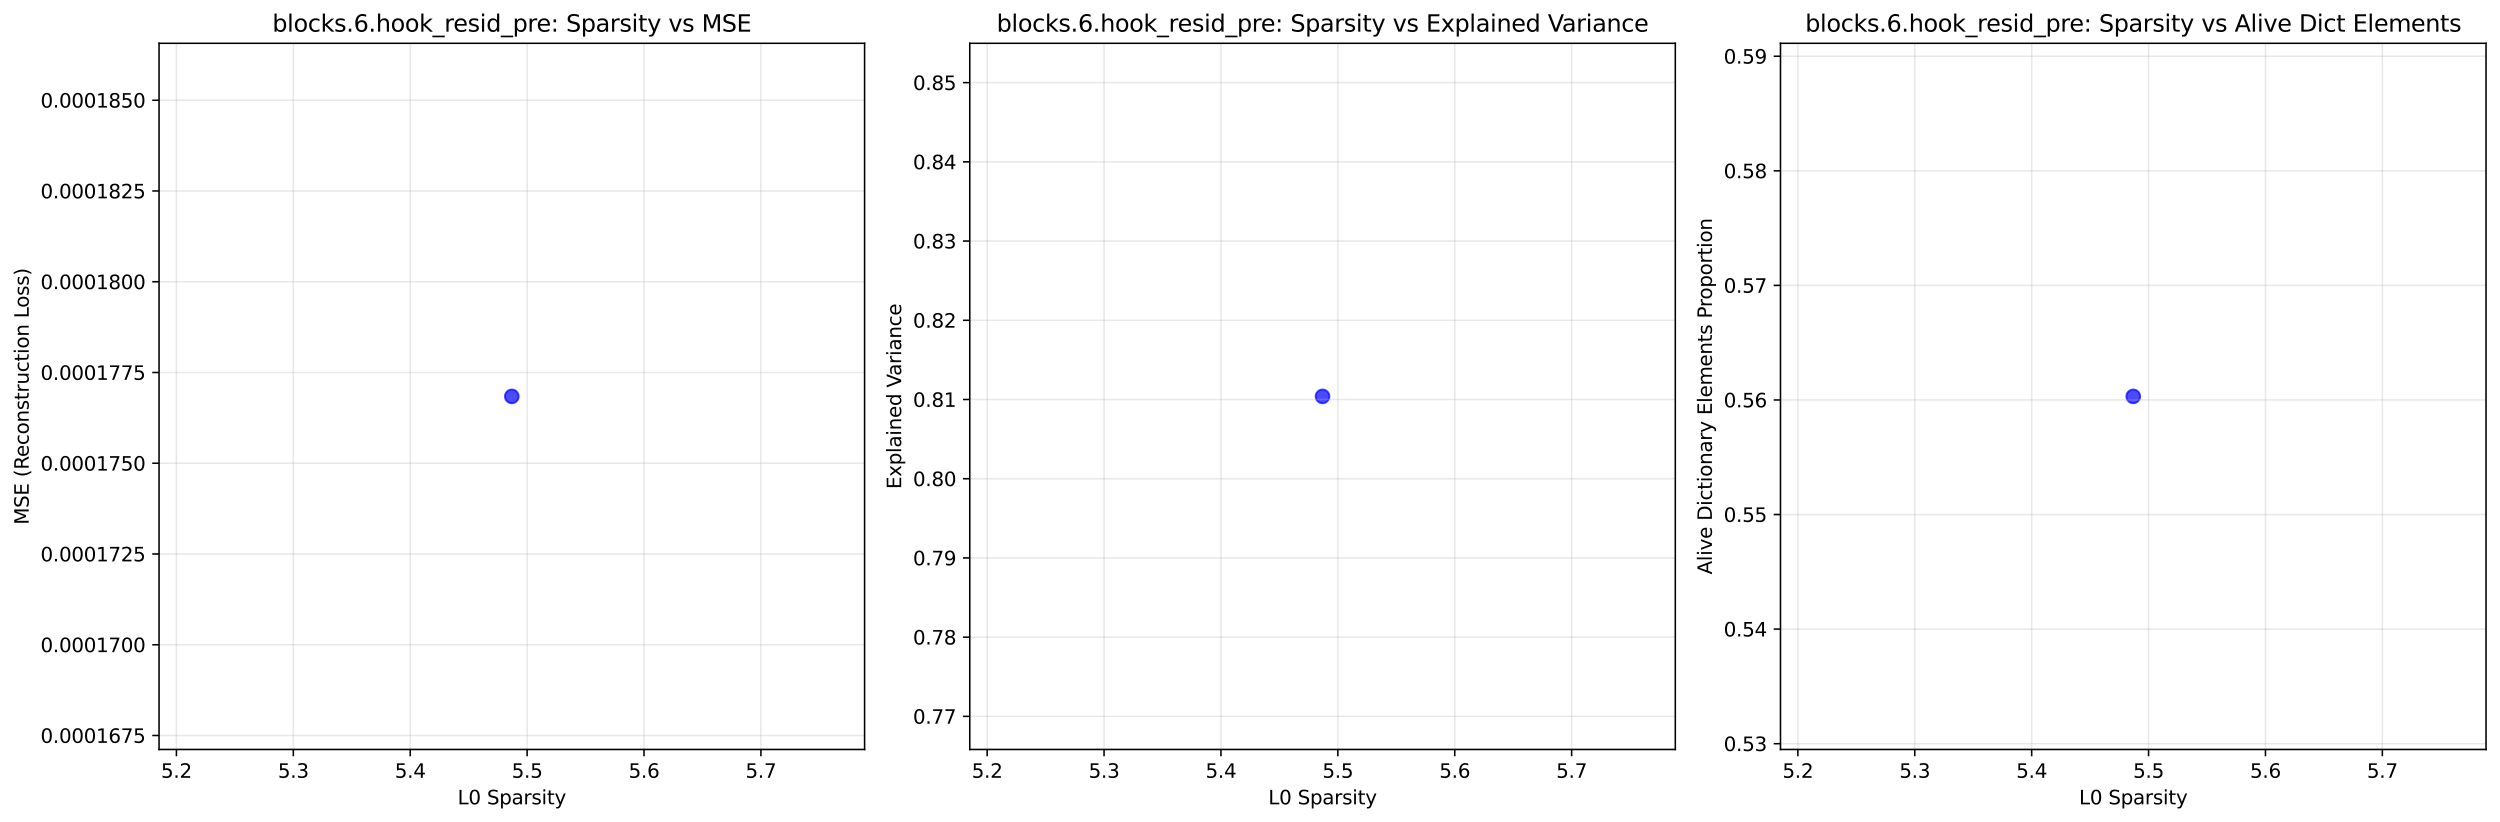 <?xml version="1.0" encoding="utf-8" standalone="no"?>
<!DOCTYPE svg PUBLIC "-//W3C//DTD SVG 1.1//EN"
  "http://www.w3.org/Graphics/SVG/1.1/DTD/svg11.dtd">
<svg xmlns:xlink="http://www.w3.org/1999/xlink" width="1288.251pt" height="423.754pt" viewBox="0 0 1288.251 423.754" xmlns="http://www.w3.org/2000/svg" version="1.1">
 <defs>
  <style type="text/css">*{stroke-linejoin: round; stroke-linecap: butt}</style>
 </defs>
 <g id="figure_1">
  <g id="patch_1">
   <path d="M 0 423.754 
L 1288.251 423.754 
L 1288.251 0 
L 0 0 
z
" style="fill: #ffffff"/>
  </g>
  <g id="axes_1">
   <g id="patch_2">
    <path d="M 81.956 386.198 
L 445.521 386.198 
L 445.521 22.318 
L 81.956 22.318 
z
" style="fill: #ffffff"/>
   </g>
   <g id="PathCollection_1">
    <defs>
     <path id="m60d063f2fe" d="M 0 3.536 
C 0.938 3.536 1.837 3.163 2.5 2.5 
C 3.163 1.837 3.536 0.938 3.536 0 
C 3.536 -0.938 3.163 -1.837 2.5 -2.5 
C 1.837 -3.163 0.938 -3.536 0 -3.536 
C -0.938 -3.536 -1.837 -3.163 -2.5 -2.5 
C -3.163 -1.837 -3.536 -0.938 -3.536 0 
C -3.536 0.938 -3.163 1.837 -2.5 2.5 
C -1.837 3.163 -0.938 3.536 0 3.536 
z
" style="stroke: #0000ff; stroke-opacity: 0.7"/>
    </defs>
    <g clip-path="url(#p7738dd6681)">
     <use xlink:href="#m60d063f2fe" x="263.739" y="204.258" style="fill: #0000ff; fill-opacity: 0.7; stroke: #0000ff; stroke-opacity: 0.7"/>
    </g>
   </g>
   <g id="matplotlib.axis_1">
    <g id="xtick_1">
     <g id="line2d_1">
      <path d="M 90.915 386.198 
L 90.915 22.318 
" clip-path="url(#p7738dd6681)" style="fill: none; stroke: #b0b0b0; stroke-opacity: 0.3; stroke-width: 0.8; stroke-linecap: square"/>
     </g>
     <g id="line2d_2">
      <defs>
       <path id="m50019f913a" d="M 0 0 
L 0 3.5 
" style="stroke: #000000; stroke-width: 0.8"/>
      </defs>
      <g>
       <use xlink:href="#m50019f913a" x="90.915" y="386.198" style="stroke: #000000; stroke-width: 0.8"/>
      </g>
     </g>
     <g id="text_1">
      <!-- 5.2 -->
      <g transform="translate(82.963 400.797) scale(0.1 -0.1)">
       <defs>
        <path id="DejaVuSans-35" d="M 691 4666 
L 3169 4666 
L 3169 4134 
L 1269 4134 
L 1269 2991 
Q 1406 3038 1543 3061 
Q 1681 3084 1819 3084 
Q 2600 3084 3056 2656 
Q 3513 2228 3513 1497 
Q 3513 744 3044 326 
Q 2575 -91 1722 -91 
Q 1428 -91 1123 -41 
Q 819 9 494 109 
L 494 744 
Q 775 591 1075 516 
Q 1375 441 1709 441 
Q 2250 441 2565 725 
Q 2881 1009 2881 1497 
Q 2881 1984 2565 2268 
Q 2250 2553 1709 2553 
Q 1456 2553 1204 2497 
Q 953 2441 691 2322 
L 691 4666 
z
" transform="scale(0.016)"/>
        <path id="DejaVuSans-2e" d="M 684 794 
L 1344 794 
L 1344 0 
L 684 0 
L 684 794 
z
" transform="scale(0.016)"/>
        <path id="DejaVuSans-32" d="M 1228 531 
L 3431 531 
L 3431 0 
L 469 0 
L 469 531 
Q 828 903 1448 1529 
Q 2069 2156 2228 2338 
Q 2531 2678 2651 2914 
Q 2772 3150 2772 3378 
Q 2772 3750 2511 3984 
Q 2250 4219 1831 4219 
Q 1534 4219 1204 4116 
Q 875 4013 500 3803 
L 500 4441 
Q 881 4594 1212 4672 
Q 1544 4750 1819 4750 
Q 2544 4750 2975 4387 
Q 3406 4025 3406 3419 
Q 3406 3131 3298 2873 
Q 3191 2616 2906 2266 
Q 2828 2175 2409 1742 
Q 1991 1309 1228 531 
z
" transform="scale(0.016)"/>
       </defs>
       <use xlink:href="#DejaVuSans-35"/>
       <use xlink:href="#DejaVuSans-2e" transform="translate(63.623 0)"/>
       <use xlink:href="#DejaVuSans-32" transform="translate(95.41 0)"/>
      </g>
     </g>
    </g>
    <g id="xtick_2">
     <g id="line2d_3">
      <path d="M 151.152 386.198 
L 151.152 22.318 
" clip-path="url(#p7738dd6681)" style="fill: none; stroke: #b0b0b0; stroke-opacity: 0.3; stroke-width: 0.8; stroke-linecap: square"/>
     </g>
     <g id="line2d_4">
      <g>
       <use xlink:href="#m50019f913a" x="151.152" y="386.198" style="stroke: #000000; stroke-width: 0.8"/>
      </g>
     </g>
     <g id="text_2">
      <!-- 5.3 -->
      <g transform="translate(143.2 400.797) scale(0.1 -0.1)">
       <defs>
        <path id="DejaVuSans-33" d="M 2597 2516 
Q 3050 2419 3304 2112 
Q 3559 1806 3559 1356 
Q 3559 666 3084 287 
Q 2609 -91 1734 -91 
Q 1441 -91 1130 -33 
Q 819 25 488 141 
L 488 750 
Q 750 597 1062 519 
Q 1375 441 1716 441 
Q 2309 441 2620 675 
Q 2931 909 2931 1356 
Q 2931 1769 2642 2001 
Q 2353 2234 1838 2234 
L 1294 2234 
L 1294 2753 
L 1863 2753 
Q 2328 2753 2575 2939 
Q 2822 3125 2822 3475 
Q 2822 3834 2567 4026 
Q 2313 4219 1838 4219 
Q 1578 4219 1281 4162 
Q 984 4106 628 3988 
L 628 4550 
Q 988 4650 1302 4700 
Q 1616 4750 1894 4750 
Q 2613 4750 3031 4423 
Q 3450 4097 3450 3541 
Q 3450 3153 3228 2886 
Q 3006 2619 2597 2516 
z
" transform="scale(0.016)"/>
       </defs>
       <use xlink:href="#DejaVuSans-35"/>
       <use xlink:href="#DejaVuSans-2e" transform="translate(63.623 0)"/>
       <use xlink:href="#DejaVuSans-33" transform="translate(95.41 0)"/>
      </g>
     </g>
    </g>
    <g id="xtick_3">
     <g id="line2d_5">
      <path d="M 211.389 386.198 
L 211.389 22.318 
" clip-path="url(#p7738dd6681)" style="fill: none; stroke: #b0b0b0; stroke-opacity: 0.3; stroke-width: 0.8; stroke-linecap: square"/>
     </g>
     <g id="line2d_6">
      <g>
       <use xlink:href="#m50019f913a" x="211.389" y="386.198" style="stroke: #000000; stroke-width: 0.8"/>
      </g>
     </g>
     <g id="text_3">
      <!-- 5.4 -->
      <g transform="translate(203.437 400.797) scale(0.1 -0.1)">
       <defs>
        <path id="DejaVuSans-34" d="M 2419 4116 
L 825 1625 
L 2419 1625 
L 2419 4116 
z
M 2253 4666 
L 3047 4666 
L 3047 1625 
L 3713 1625 
L 3713 1100 
L 3047 1100 
L 3047 0 
L 2419 0 
L 2419 1100 
L 313 1100 
L 313 1709 
L 2253 4666 
z
" transform="scale(0.016)"/>
       </defs>
       <use xlink:href="#DejaVuSans-35"/>
       <use xlink:href="#DejaVuSans-2e" transform="translate(63.623 0)"/>
       <use xlink:href="#DejaVuSans-34" transform="translate(95.41 0)"/>
      </g>
     </g>
    </g>
    <g id="xtick_4">
     <g id="line2d_7">
      <path d="M 271.625 386.198 
L 271.625 22.318 
" clip-path="url(#p7738dd6681)" style="fill: none; stroke: #b0b0b0; stroke-opacity: 0.3; stroke-width: 0.8; stroke-linecap: square"/>
     </g>
     <g id="line2d_8">
      <g>
       <use xlink:href="#m50019f913a" x="271.625" y="386.198" style="stroke: #000000; stroke-width: 0.8"/>
      </g>
     </g>
     <g id="text_4">
      <!-- 5.5 -->
      <g transform="translate(263.674 400.797) scale(0.1 -0.1)">
       <use xlink:href="#DejaVuSans-35"/>
       <use xlink:href="#DejaVuSans-2e" transform="translate(63.623 0)"/>
       <use xlink:href="#DejaVuSans-35" transform="translate(95.41 0)"/>
      </g>
     </g>
    </g>
    <g id="xtick_5">
     <g id="line2d_9">
      <path d="M 331.862 386.198 
L 331.862 22.318 
" clip-path="url(#p7738dd6681)" style="fill: none; stroke: #b0b0b0; stroke-opacity: 0.3; stroke-width: 0.8; stroke-linecap: square"/>
     </g>
     <g id="line2d_10">
      <g>
       <use xlink:href="#m50019f913a" x="331.862" y="386.198" style="stroke: #000000; stroke-width: 0.8"/>
      </g>
     </g>
     <g id="text_5">
      <!-- 5.6 -->
      <g transform="translate(323.911 400.797) scale(0.1 -0.1)">
       <defs>
        <path id="DejaVuSans-36" d="M 2113 2584 
Q 1688 2584 1439 2293 
Q 1191 2003 1191 1497 
Q 1191 994 1439 701 
Q 1688 409 2113 409 
Q 2538 409 2786 701 
Q 3034 994 3034 1497 
Q 3034 2003 2786 2293 
Q 2538 2584 2113 2584 
z
M 3366 4563 
L 3366 3988 
Q 3128 4100 2886 4159 
Q 2644 4219 2406 4219 
Q 1781 4219 1451 3797 
Q 1122 3375 1075 2522 
Q 1259 2794 1537 2939 
Q 1816 3084 2150 3084 
Q 2853 3084 3261 2657 
Q 3669 2231 3669 1497 
Q 3669 778 3244 343 
Q 2819 -91 2113 -91 
Q 1303 -91 875 529 
Q 447 1150 447 2328 
Q 447 3434 972 4092 
Q 1497 4750 2381 4750 
Q 2619 4750 2861 4703 
Q 3103 4656 3366 4563 
z
" transform="scale(0.016)"/>
       </defs>
       <use xlink:href="#DejaVuSans-35"/>
       <use xlink:href="#DejaVuSans-2e" transform="translate(63.623 0)"/>
       <use xlink:href="#DejaVuSans-36" transform="translate(95.41 0)"/>
      </g>
     </g>
    </g>
    <g id="xtick_6">
     <g id="line2d_11">
      <path d="M 392.099 386.198 
L 392.099 22.318 
" clip-path="url(#p7738dd6681)" style="fill: none; stroke: #b0b0b0; stroke-opacity: 0.3; stroke-width: 0.8; stroke-linecap: square"/>
     </g>
     <g id="line2d_12">
      <g>
       <use xlink:href="#m50019f913a" x="392.099" y="386.198" style="stroke: #000000; stroke-width: 0.8"/>
      </g>
     </g>
     <g id="text_6">
      <!-- 5.7 -->
      <g transform="translate(384.147 400.797) scale(0.1 -0.1)">
       <defs>
        <path id="DejaVuSans-37" d="M 525 4666 
L 3525 4666 
L 3525 4397 
L 1831 0 
L 1172 0 
L 2766 4134 
L 525 4134 
L 525 4666 
z
" transform="scale(0.016)"/>
       </defs>
       <use xlink:href="#DejaVuSans-35"/>
       <use xlink:href="#DejaVuSans-2e" transform="translate(63.623 0)"/>
       <use xlink:href="#DejaVuSans-37" transform="translate(95.41 0)"/>
      </g>
     </g>
    </g>
    <g id="text_7">
     <!-- L0 Sparsity -->
     <g transform="translate(235.801 414.475) scale(0.1 -0.1)">
      <defs>
       <path id="DejaVuSans-4c" d="M 628 4666 
L 1259 4666 
L 1259 531 
L 3531 531 
L 3531 0 
L 628 0 
L 628 4666 
z
" transform="scale(0.016)"/>
       <path id="DejaVuSans-30" d="M 2034 4250 
Q 1547 4250 1301 3770 
Q 1056 3291 1056 2328 
Q 1056 1369 1301 889 
Q 1547 409 2034 409 
Q 2525 409 2770 889 
Q 3016 1369 3016 2328 
Q 3016 3291 2770 3770 
Q 2525 4250 2034 4250 
z
M 2034 4750 
Q 2819 4750 3233 4129 
Q 3647 3509 3647 2328 
Q 3647 1150 3233 529 
Q 2819 -91 2034 -91 
Q 1250 -91 836 529 
Q 422 1150 422 2328 
Q 422 3509 836 4129 
Q 1250 4750 2034 4750 
z
" transform="scale(0.016)"/>
       <path id="DejaVuSans-20" transform="scale(0.016)"/>
       <path id="DejaVuSans-53" d="M 3425 4513 
L 3425 3897 
Q 3066 4069 2747 4153 
Q 2428 4238 2131 4238 
Q 1616 4238 1336 4038 
Q 1056 3838 1056 3469 
Q 1056 3159 1242 3001 
Q 1428 2844 1947 2747 
L 2328 2669 
Q 3034 2534 3370 2195 
Q 3706 1856 3706 1288 
Q 3706 609 3251 259 
Q 2797 -91 1919 -91 
Q 1588 -91 1214 -16 
Q 841 59 441 206 
L 441 856 
Q 825 641 1194 531 
Q 1563 422 1919 422 
Q 2459 422 2753 634 
Q 3047 847 3047 1241 
Q 3047 1584 2836 1778 
Q 2625 1972 2144 2069 
L 1759 2144 
Q 1053 2284 737 2584 
Q 422 2884 422 3419 
Q 422 4038 858 4394 
Q 1294 4750 2059 4750 
Q 2388 4750 2728 4690 
Q 3069 4631 3425 4513 
z
" transform="scale(0.016)"/>
       <path id="DejaVuSans-70" d="M 1159 525 
L 1159 -1331 
L 581 -1331 
L 581 3500 
L 1159 3500 
L 1159 2969 
Q 1341 3281 1617 3432 
Q 1894 3584 2278 3584 
Q 2916 3584 3314 3078 
Q 3713 2572 3713 1747 
Q 3713 922 3314 415 
Q 2916 -91 2278 -91 
Q 1894 -91 1617 61 
Q 1341 213 1159 525 
z
M 3116 1747 
Q 3116 2381 2855 2742 
Q 2594 3103 2138 3103 
Q 1681 3103 1420 2742 
Q 1159 2381 1159 1747 
Q 1159 1113 1420 752 
Q 1681 391 2138 391 
Q 2594 391 2855 752 
Q 3116 1113 3116 1747 
z
" transform="scale(0.016)"/>
       <path id="DejaVuSans-61" d="M 2194 1759 
Q 1497 1759 1228 1600 
Q 959 1441 959 1056 
Q 959 750 1161 570 
Q 1363 391 1709 391 
Q 2188 391 2477 730 
Q 2766 1069 2766 1631 
L 2766 1759 
L 2194 1759 
z
M 3341 1997 
L 3341 0 
L 2766 0 
L 2766 531 
Q 2569 213 2275 61 
Q 1981 -91 1556 -91 
Q 1019 -91 701 211 
Q 384 513 384 1019 
Q 384 1609 779 1909 
Q 1175 2209 1959 2209 
L 2766 2209 
L 2766 2266 
Q 2766 2663 2505 2880 
Q 2244 3097 1772 3097 
Q 1472 3097 1187 3025 
Q 903 2953 641 2809 
L 641 3341 
Q 956 3463 1253 3523 
Q 1550 3584 1831 3584 
Q 2591 3584 2966 3190 
Q 3341 2797 3341 1997 
z
" transform="scale(0.016)"/>
       <path id="DejaVuSans-72" d="M 2631 2963 
Q 2534 3019 2420 3045 
Q 2306 3072 2169 3072 
Q 1681 3072 1420 2755 
Q 1159 2438 1159 1844 
L 1159 0 
L 581 0 
L 581 3500 
L 1159 3500 
L 1159 2956 
Q 1341 3275 1631 3429 
Q 1922 3584 2338 3584 
Q 2397 3584 2469 3576 
Q 2541 3569 2628 3553 
L 2631 2963 
z
" transform="scale(0.016)"/>
       <path id="DejaVuSans-73" d="M 2834 3397 
L 2834 2853 
Q 2591 2978 2328 3040 
Q 2066 3103 1784 3103 
Q 1356 3103 1142 2972 
Q 928 2841 928 2578 
Q 928 2378 1081 2264 
Q 1234 2150 1697 2047 
L 1894 2003 
Q 2506 1872 2764 1633 
Q 3022 1394 3022 966 
Q 3022 478 2636 193 
Q 2250 -91 1575 -91 
Q 1294 -91 989 -36 
Q 684 19 347 128 
L 347 722 
Q 666 556 975 473 
Q 1284 391 1588 391 
Q 1994 391 2212 530 
Q 2431 669 2431 922 
Q 2431 1156 2273 1281 
Q 2116 1406 1581 1522 
L 1381 1569 
Q 847 1681 609 1914 
Q 372 2147 372 2553 
Q 372 3047 722 3315 
Q 1072 3584 1716 3584 
Q 2034 3584 2315 3537 
Q 2597 3491 2834 3397 
z
" transform="scale(0.016)"/>
       <path id="DejaVuSans-69" d="M 603 3500 
L 1178 3500 
L 1178 0 
L 603 0 
L 603 3500 
z
M 603 4863 
L 1178 4863 
L 1178 4134 
L 603 4134 
L 603 4863 
z
" transform="scale(0.016)"/>
       <path id="DejaVuSans-74" d="M 1172 4494 
L 1172 3500 
L 2356 3500 
L 2356 3053 
L 1172 3053 
L 1172 1153 
Q 1172 725 1289 603 
Q 1406 481 1766 481 
L 2356 481 
L 2356 0 
L 1766 0 
Q 1100 0 847 248 
Q 594 497 594 1153 
L 594 3053 
L 172 3053 
L 172 3500 
L 594 3500 
L 594 4494 
L 1172 4494 
z
" transform="scale(0.016)"/>
       <path id="DejaVuSans-79" d="M 2059 -325 
Q 1816 -950 1584 -1140 
Q 1353 -1331 966 -1331 
L 506 -1331 
L 506 -850 
L 844 -850 
Q 1081 -850 1212 -737 
Q 1344 -625 1503 -206 
L 1606 56 
L 191 3500 
L 800 3500 
L 1894 763 
L 2988 3500 
L 3597 3500 
L 2059 -325 
z
" transform="scale(0.016)"/>
      </defs>
      <use xlink:href="#DejaVuSans-4c"/>
      <use xlink:href="#DejaVuSans-30" transform="translate(55.713 0)"/>
      <use xlink:href="#DejaVuSans-20" transform="translate(119.336 0)"/>
      <use xlink:href="#DejaVuSans-53" transform="translate(151.123 0)"/>
      <use xlink:href="#DejaVuSans-70" transform="translate(214.6 0)"/>
      <use xlink:href="#DejaVuSans-61" transform="translate(278.076 0)"/>
      <use xlink:href="#DejaVuSans-72" transform="translate(339.355 0)"/>
      <use xlink:href="#DejaVuSans-73" transform="translate(380.469 0)"/>
      <use xlink:href="#DejaVuSans-69" transform="translate(432.568 0)"/>
      <use xlink:href="#DejaVuSans-74" transform="translate(460.352 0)"/>
      <use xlink:href="#DejaVuSans-79" transform="translate(499.561 0)"/>
     </g>
    </g>
   </g>
   <g id="matplotlib.axis_2">
    <g id="ytick_1">
     <g id="line2d_13">
      <path d="M 81.956 379.004 
L 445.521 379.004 
" clip-path="url(#p7738dd6681)" style="fill: none; stroke: #b0b0b0; stroke-opacity: 0.3; stroke-width: 0.8; stroke-linecap: square"/>
     </g>
     <g id="line2d_14">
      <defs>
       <path id="mde8ec72a9e" d="M 0 0 
L -3.5 0 
" style="stroke: #000000; stroke-width: 0.8"/>
      </defs>
      <g>
       <use xlink:href="#mde8ec72a9e" x="81.956" y="379.004" style="stroke: #000000; stroke-width: 0.8"/>
      </g>
     </g>
     <g id="text_8">
      <!-- 0.0001675 -->
      <g transform="translate(20.878 382.803) scale(0.1 -0.1)">
       <defs>
        <path id="DejaVuSans-31" d="M 794 531 
L 1825 531 
L 1825 4091 
L 703 3866 
L 703 4441 
L 1819 4666 
L 2450 4666 
L 2450 531 
L 3481 531 
L 3481 0 
L 794 0 
L 794 531 
z
" transform="scale(0.016)"/>
       </defs>
       <use xlink:href="#DejaVuSans-30"/>
       <use xlink:href="#DejaVuSans-2e" transform="translate(63.623 0)"/>
       <use xlink:href="#DejaVuSans-30" transform="translate(95.41 0)"/>
       <use xlink:href="#DejaVuSans-30" transform="translate(159.033 0)"/>
       <use xlink:href="#DejaVuSans-30" transform="translate(222.656 0)"/>
       <use xlink:href="#DejaVuSans-31" transform="translate(286.279 0)"/>
       <use xlink:href="#DejaVuSans-36" transform="translate(349.902 0)"/>
       <use xlink:href="#DejaVuSans-37" transform="translate(413.525 0)"/>
       <use xlink:href="#DejaVuSans-35" transform="translate(477.148 0)"/>
      </g>
     </g>
    </g>
    <g id="ytick_2">
     <g id="line2d_15">
      <path d="M 81.956 332.239 
L 445.521 332.239 
" clip-path="url(#p7738dd6681)" style="fill: none; stroke: #b0b0b0; stroke-opacity: 0.3; stroke-width: 0.8; stroke-linecap: square"/>
     </g>
     <g id="line2d_16">
      <g>
       <use xlink:href="#mde8ec72a9e" x="81.956" y="332.239" style="stroke: #000000; stroke-width: 0.8"/>
      </g>
     </g>
     <g id="text_9">
      <!-- 0.0001700 -->
      <g transform="translate(20.878 336.038) scale(0.1 -0.1)">
       <use xlink:href="#DejaVuSans-30"/>
       <use xlink:href="#DejaVuSans-2e" transform="translate(63.623 0)"/>
       <use xlink:href="#DejaVuSans-30" transform="translate(95.41 0)"/>
       <use xlink:href="#DejaVuSans-30" transform="translate(159.033 0)"/>
       <use xlink:href="#DejaVuSans-30" transform="translate(222.656 0)"/>
       <use xlink:href="#DejaVuSans-31" transform="translate(286.279 0)"/>
       <use xlink:href="#DejaVuSans-37" transform="translate(349.902 0)"/>
       <use xlink:href="#DejaVuSans-30" transform="translate(413.525 0)"/>
       <use xlink:href="#DejaVuSans-30" transform="translate(477.148 0)"/>
      </g>
     </g>
    </g>
    <g id="ytick_3">
     <g id="line2d_17">
      <path d="M 81.956 285.474 
L 445.521 285.474 
" clip-path="url(#p7738dd6681)" style="fill: none; stroke: #b0b0b0; stroke-opacity: 0.3; stroke-width: 0.8; stroke-linecap: square"/>
     </g>
     <g id="line2d_18">
      <g>
       <use xlink:href="#mde8ec72a9e" x="81.956" y="285.474" style="stroke: #000000; stroke-width: 0.8"/>
      </g>
     </g>
     <g id="text_10">
      <!-- 0.0001725 -->
      <g transform="translate(20.878 289.273) scale(0.1 -0.1)">
       <use xlink:href="#DejaVuSans-30"/>
       <use xlink:href="#DejaVuSans-2e" transform="translate(63.623 0)"/>
       <use xlink:href="#DejaVuSans-30" transform="translate(95.41 0)"/>
       <use xlink:href="#DejaVuSans-30" transform="translate(159.033 0)"/>
       <use xlink:href="#DejaVuSans-30" transform="translate(222.656 0)"/>
       <use xlink:href="#DejaVuSans-31" transform="translate(286.279 0)"/>
       <use xlink:href="#DejaVuSans-37" transform="translate(349.902 0)"/>
       <use xlink:href="#DejaVuSans-32" transform="translate(413.525 0)"/>
       <use xlink:href="#DejaVuSans-35" transform="translate(477.148 0)"/>
      </g>
     </g>
    </g>
    <g id="ytick_4">
     <g id="line2d_19">
      <path d="M 81.956 238.709 
L 445.521 238.709 
" clip-path="url(#p7738dd6681)" style="fill: none; stroke: #b0b0b0; stroke-opacity: 0.3; stroke-width: 0.8; stroke-linecap: square"/>
     </g>
     <g id="line2d_20">
      <g>
       <use xlink:href="#mde8ec72a9e" x="81.956" y="238.709" style="stroke: #000000; stroke-width: 0.8"/>
      </g>
     </g>
     <g id="text_11">
      <!-- 0.0001750 -->
      <g transform="translate(20.878 242.508) scale(0.1 -0.1)">
       <use xlink:href="#DejaVuSans-30"/>
       <use xlink:href="#DejaVuSans-2e" transform="translate(63.623 0)"/>
       <use xlink:href="#DejaVuSans-30" transform="translate(95.41 0)"/>
       <use xlink:href="#DejaVuSans-30" transform="translate(159.033 0)"/>
       <use xlink:href="#DejaVuSans-30" transform="translate(222.656 0)"/>
       <use xlink:href="#DejaVuSans-31" transform="translate(286.279 0)"/>
       <use xlink:href="#DejaVuSans-37" transform="translate(349.902 0)"/>
       <use xlink:href="#DejaVuSans-35" transform="translate(413.525 0)"/>
       <use xlink:href="#DejaVuSans-30" transform="translate(477.148 0)"/>
      </g>
     </g>
    </g>
    <g id="ytick_5">
     <g id="line2d_21">
      <path d="M 81.956 191.944 
L 445.521 191.944 
" clip-path="url(#p7738dd6681)" style="fill: none; stroke: #b0b0b0; stroke-opacity: 0.3; stroke-width: 0.8; stroke-linecap: square"/>
     </g>
     <g id="line2d_22">
      <g>
       <use xlink:href="#mde8ec72a9e" x="81.956" y="191.944" style="stroke: #000000; stroke-width: 0.8"/>
      </g>
     </g>
     <g id="text_12">
      <!-- 0.0001775 -->
      <g transform="translate(20.878 195.743) scale(0.1 -0.1)">
       <use xlink:href="#DejaVuSans-30"/>
       <use xlink:href="#DejaVuSans-2e" transform="translate(63.623 0)"/>
       <use xlink:href="#DejaVuSans-30" transform="translate(95.41 0)"/>
       <use xlink:href="#DejaVuSans-30" transform="translate(159.033 0)"/>
       <use xlink:href="#DejaVuSans-30" transform="translate(222.656 0)"/>
       <use xlink:href="#DejaVuSans-31" transform="translate(286.279 0)"/>
       <use xlink:href="#DejaVuSans-37" transform="translate(349.902 0)"/>
       <use xlink:href="#DejaVuSans-37" transform="translate(413.525 0)"/>
       <use xlink:href="#DejaVuSans-35" transform="translate(477.148 0)"/>
      </g>
     </g>
    </g>
    <g id="ytick_6">
     <g id="line2d_23">
      <path d="M 81.956 145.179 
L 445.521 145.179 
" clip-path="url(#p7738dd6681)" style="fill: none; stroke: #b0b0b0; stroke-opacity: 0.3; stroke-width: 0.8; stroke-linecap: square"/>
     </g>
     <g id="line2d_24">
      <g>
       <use xlink:href="#mde8ec72a9e" x="81.956" y="145.179" style="stroke: #000000; stroke-width: 0.8"/>
      </g>
     </g>
     <g id="text_13">
      <!-- 0.0001800 -->
      <g transform="translate(20.878 148.978) scale(0.1 -0.1)">
       <defs>
        <path id="DejaVuSans-38" d="M 2034 2216 
Q 1584 2216 1326 1975 
Q 1069 1734 1069 1313 
Q 1069 891 1326 650 
Q 1584 409 2034 409 
Q 2484 409 2743 651 
Q 3003 894 3003 1313 
Q 3003 1734 2745 1975 
Q 2488 2216 2034 2216 
z
M 1403 2484 
Q 997 2584 770 2862 
Q 544 3141 544 3541 
Q 544 4100 942 4425 
Q 1341 4750 2034 4750 
Q 2731 4750 3128 4425 
Q 3525 4100 3525 3541 
Q 3525 3141 3298 2862 
Q 3072 2584 2669 2484 
Q 3125 2378 3379 2068 
Q 3634 1759 3634 1313 
Q 3634 634 3220 271 
Q 2806 -91 2034 -91 
Q 1263 -91 848 271 
Q 434 634 434 1313 
Q 434 1759 690 2068 
Q 947 2378 1403 2484 
z
M 1172 3481 
Q 1172 3119 1398 2916 
Q 1625 2713 2034 2713 
Q 2441 2713 2670 2916 
Q 2900 3119 2900 3481 
Q 2900 3844 2670 4047 
Q 2441 4250 2034 4250 
Q 1625 4250 1398 4047 
Q 1172 3844 1172 3481 
z
" transform="scale(0.016)"/>
       </defs>
       <use xlink:href="#DejaVuSans-30"/>
       <use xlink:href="#DejaVuSans-2e" transform="translate(63.623 0)"/>
       <use xlink:href="#DejaVuSans-30" transform="translate(95.41 0)"/>
       <use xlink:href="#DejaVuSans-30" transform="translate(159.033 0)"/>
       <use xlink:href="#DejaVuSans-30" transform="translate(222.656 0)"/>
       <use xlink:href="#DejaVuSans-31" transform="translate(286.279 0)"/>
       <use xlink:href="#DejaVuSans-38" transform="translate(349.902 0)"/>
       <use xlink:href="#DejaVuSans-30" transform="translate(413.525 0)"/>
       <use xlink:href="#DejaVuSans-30" transform="translate(477.148 0)"/>
      </g>
     </g>
    </g>
    <g id="ytick_7">
     <g id="line2d_25">
      <path d="M 81.956 98.414 
L 445.521 98.414 
" clip-path="url(#p7738dd6681)" style="fill: none; stroke: #b0b0b0; stroke-opacity: 0.3; stroke-width: 0.8; stroke-linecap: square"/>
     </g>
     <g id="line2d_26">
      <g>
       <use xlink:href="#mde8ec72a9e" x="81.956" y="98.414" style="stroke: #000000; stroke-width: 0.8"/>
      </g>
     </g>
     <g id="text_14">
      <!-- 0.0001825 -->
      <g transform="translate(20.878 102.213) scale(0.1 -0.1)">
       <use xlink:href="#DejaVuSans-30"/>
       <use xlink:href="#DejaVuSans-2e" transform="translate(63.623 0)"/>
       <use xlink:href="#DejaVuSans-30" transform="translate(95.41 0)"/>
       <use xlink:href="#DejaVuSans-30" transform="translate(159.033 0)"/>
       <use xlink:href="#DejaVuSans-30" transform="translate(222.656 0)"/>
       <use xlink:href="#DejaVuSans-31" transform="translate(286.279 0)"/>
       <use xlink:href="#DejaVuSans-38" transform="translate(349.902 0)"/>
       <use xlink:href="#DejaVuSans-32" transform="translate(413.525 0)"/>
       <use xlink:href="#DejaVuSans-35" transform="translate(477.148 0)"/>
      </g>
     </g>
    </g>
    <g id="ytick_8">
     <g id="line2d_27">
      <path d="M 81.956 51.649 
L 445.521 51.649 
" clip-path="url(#p7738dd6681)" style="fill: none; stroke: #b0b0b0; stroke-opacity: 0.3; stroke-width: 0.8; stroke-linecap: square"/>
     </g>
     <g id="line2d_28">
      <g>
       <use xlink:href="#mde8ec72a9e" x="81.956" y="51.649" style="stroke: #000000; stroke-width: 0.8"/>
      </g>
     </g>
     <g id="text_15">
      <!-- 0.0001850 -->
      <g transform="translate(20.878 55.448) scale(0.1 -0.1)">
       <use xlink:href="#DejaVuSans-30"/>
       <use xlink:href="#DejaVuSans-2e" transform="translate(63.623 0)"/>
       <use xlink:href="#DejaVuSans-30" transform="translate(95.41 0)"/>
       <use xlink:href="#DejaVuSans-30" transform="translate(159.033 0)"/>
       <use xlink:href="#DejaVuSans-30" transform="translate(222.656 0)"/>
       <use xlink:href="#DejaVuSans-31" transform="translate(286.279 0)"/>
       <use xlink:href="#DejaVuSans-38" transform="translate(349.902 0)"/>
       <use xlink:href="#DejaVuSans-35" transform="translate(413.525 0)"/>
       <use xlink:href="#DejaVuSans-30" transform="translate(477.148 0)"/>
      </g>
     </g>
    </g>
    <g id="text_16">
     <!-- MSE (Reconstruction Loss) -->
     <g transform="translate(14.798 270.371) rotate(-90) scale(0.1 -0.1)">
      <defs>
       <path id="DejaVuSans-4d" d="M 628 4666 
L 1569 4666 
L 2759 1491 
L 3956 4666 
L 4897 4666 
L 4897 0 
L 4281 0 
L 4281 4097 
L 3078 897 
L 2444 897 
L 1241 4097 
L 1241 0 
L 628 0 
L 628 4666 
z
" transform="scale(0.016)"/>
       <path id="DejaVuSans-45" d="M 628 4666 
L 3578 4666 
L 3578 4134 
L 1259 4134 
L 1259 2753 
L 3481 2753 
L 3481 2222 
L 1259 2222 
L 1259 531 
L 3634 531 
L 3634 0 
L 628 0 
L 628 4666 
z
" transform="scale(0.016)"/>
       <path id="DejaVuSans-28" d="M 1984 4856 
Q 1566 4138 1362 3434 
Q 1159 2731 1159 2009 
Q 1159 1288 1364 580 
Q 1569 -128 1984 -844 
L 1484 -844 
Q 1016 -109 783 600 
Q 550 1309 550 2009 
Q 550 2706 781 3412 
Q 1013 4119 1484 4856 
L 1984 4856 
z
" transform="scale(0.016)"/>
       <path id="DejaVuSans-52" d="M 2841 2188 
Q 3044 2119 3236 1894 
Q 3428 1669 3622 1275 
L 4263 0 
L 3584 0 
L 2988 1197 
Q 2756 1666 2539 1819 
Q 2322 1972 1947 1972 
L 1259 1972 
L 1259 0 
L 628 0 
L 628 4666 
L 2053 4666 
Q 2853 4666 3247 4331 
Q 3641 3997 3641 3322 
Q 3641 2881 3436 2590 
Q 3231 2300 2841 2188 
z
M 1259 4147 
L 1259 2491 
L 2053 2491 
Q 2509 2491 2742 2702 
Q 2975 2913 2975 3322 
Q 2975 3731 2742 3939 
Q 2509 4147 2053 4147 
L 1259 4147 
z
" transform="scale(0.016)"/>
       <path id="DejaVuSans-65" d="M 3597 1894 
L 3597 1613 
L 953 1613 
Q 991 1019 1311 708 
Q 1631 397 2203 397 
Q 2534 397 2845 478 
Q 3156 559 3463 722 
L 3463 178 
Q 3153 47 2828 -22 
Q 2503 -91 2169 -91 
Q 1331 -91 842 396 
Q 353 884 353 1716 
Q 353 2575 817 3079 
Q 1281 3584 2069 3584 
Q 2775 3584 3186 3129 
Q 3597 2675 3597 1894 
z
M 3022 2063 
Q 3016 2534 2758 2815 
Q 2500 3097 2075 3097 
Q 1594 3097 1305 2825 
Q 1016 2553 972 2059 
L 3022 2063 
z
" transform="scale(0.016)"/>
       <path id="DejaVuSans-63" d="M 3122 3366 
L 3122 2828 
Q 2878 2963 2633 3030 
Q 2388 3097 2138 3097 
Q 1578 3097 1268 2742 
Q 959 2388 959 1747 
Q 959 1106 1268 751 
Q 1578 397 2138 397 
Q 2388 397 2633 464 
Q 2878 531 3122 666 
L 3122 134 
Q 2881 22 2623 -34 
Q 2366 -91 2075 -91 
Q 1284 -91 818 406 
Q 353 903 353 1747 
Q 353 2603 823 3093 
Q 1294 3584 2113 3584 
Q 2378 3584 2631 3529 
Q 2884 3475 3122 3366 
z
" transform="scale(0.016)"/>
       <path id="DejaVuSans-6f" d="M 1959 3097 
Q 1497 3097 1228 2736 
Q 959 2375 959 1747 
Q 959 1119 1226 758 
Q 1494 397 1959 397 
Q 2419 397 2687 759 
Q 2956 1122 2956 1747 
Q 2956 2369 2687 2733 
Q 2419 3097 1959 3097 
z
M 1959 3584 
Q 2709 3584 3137 3096 
Q 3566 2609 3566 1747 
Q 3566 888 3137 398 
Q 2709 -91 1959 -91 
Q 1206 -91 779 398 
Q 353 888 353 1747 
Q 353 2609 779 3096 
Q 1206 3584 1959 3584 
z
" transform="scale(0.016)"/>
       <path id="DejaVuSans-6e" d="M 3513 2113 
L 3513 0 
L 2938 0 
L 2938 2094 
Q 2938 2591 2744 2837 
Q 2550 3084 2163 3084 
Q 1697 3084 1428 2787 
Q 1159 2491 1159 1978 
L 1159 0 
L 581 0 
L 581 3500 
L 1159 3500 
L 1159 2956 
Q 1366 3272 1645 3428 
Q 1925 3584 2291 3584 
Q 2894 3584 3203 3211 
Q 3513 2838 3513 2113 
z
" transform="scale(0.016)"/>
       <path id="DejaVuSans-75" d="M 544 1381 
L 544 3500 
L 1119 3500 
L 1119 1403 
Q 1119 906 1312 657 
Q 1506 409 1894 409 
Q 2359 409 2629 706 
Q 2900 1003 2900 1516 
L 2900 3500 
L 3475 3500 
L 3475 0 
L 2900 0 
L 2900 538 
Q 2691 219 2414 64 
Q 2138 -91 1772 -91 
Q 1169 -91 856 284 
Q 544 659 544 1381 
z
M 1991 3584 
L 1991 3584 
z
" transform="scale(0.016)"/>
       <path id="DejaVuSans-29" d="M 513 4856 
L 1013 4856 
Q 1481 4119 1714 3412 
Q 1947 2706 1947 2009 
Q 1947 1309 1714 600 
Q 1481 -109 1013 -844 
L 513 -844 
Q 928 -128 1133 580 
Q 1338 1288 1338 2009 
Q 1338 2731 1133 3434 
Q 928 4138 513 4856 
z
" transform="scale(0.016)"/>
      </defs>
      <use xlink:href="#DejaVuSans-4d"/>
      <use xlink:href="#DejaVuSans-53" transform="translate(86.279 0)"/>
      <use xlink:href="#DejaVuSans-45" transform="translate(149.756 0)"/>
      <use xlink:href="#DejaVuSans-20" transform="translate(212.939 0)"/>
      <use xlink:href="#DejaVuSans-28" transform="translate(244.727 0)"/>
      <use xlink:href="#DejaVuSans-52" transform="translate(283.74 0)"/>
      <use xlink:href="#DejaVuSans-65" transform="translate(348.723 0)"/>
      <use xlink:href="#DejaVuSans-63" transform="translate(410.246 0)"/>
      <use xlink:href="#DejaVuSans-6f" transform="translate(465.227 0)"/>
      <use xlink:href="#DejaVuSans-6e" transform="translate(526.408 0)"/>
      <use xlink:href="#DejaVuSans-73" transform="translate(589.787 0)"/>
      <use xlink:href="#DejaVuSans-74" transform="translate(641.887 0)"/>
      <use xlink:href="#DejaVuSans-72" transform="translate(681.096 0)"/>
      <use xlink:href="#DejaVuSans-75" transform="translate(722.209 0)"/>
      <use xlink:href="#DejaVuSans-63" transform="translate(785.588 0)"/>
      <use xlink:href="#DejaVuSans-74" transform="translate(840.568 0)"/>
      <use xlink:href="#DejaVuSans-69" transform="translate(879.777 0)"/>
      <use xlink:href="#DejaVuSans-6f" transform="translate(907.561 0)"/>
      <use xlink:href="#DejaVuSans-6e" transform="translate(968.742 0)"/>
      <use xlink:href="#DejaVuSans-20" transform="translate(1032.121 0)"/>
      <use xlink:href="#DejaVuSans-4c" transform="translate(1063.908 0)"/>
      <use xlink:href="#DejaVuSans-6f" transform="translate(1117.871 0)"/>
      <use xlink:href="#DejaVuSans-73" transform="translate(1179.053 0)"/>
      <use xlink:href="#DejaVuSans-73" transform="translate(1231.152 0)"/>
      <use xlink:href="#DejaVuSans-29" transform="translate(1283.252 0)"/>
     </g>
    </g>
   </g>
   <g id="patch_3">
    <path d="M 81.956 386.198 
L 81.956 22.318 
" style="fill: none; stroke: #000000; stroke-width: 0.8; stroke-linejoin: miter; stroke-linecap: square"/>
   </g>
   <g id="patch_4">
    <path d="M 445.521 386.198 
L 445.521 22.318 
" style="fill: none; stroke: #000000; stroke-width: 0.8; stroke-linejoin: miter; stroke-linecap: square"/>
   </g>
   <g id="patch_5">
    <path d="M 81.956 386.198 
L 445.521 386.198 
" style="fill: none; stroke: #000000; stroke-width: 0.8; stroke-linejoin: miter; stroke-linecap: square"/>
   </g>
   <g id="patch_6">
    <path d="M 81.956 22.318 
L 445.521 22.318 
" style="fill: none; stroke: #000000; stroke-width: 0.8; stroke-linejoin: miter; stroke-linecap: square"/>
   </g>
   <g id="text_17">
    <!-- blocks.6.hook_resid_pre: Sparsity vs MSE -->
    <g transform="translate(140.331 16.318) scale(0.12 -0.12)">
     <defs>
      <path id="DejaVuSans-62" d="M 3116 1747 
Q 3116 2381 2855 2742 
Q 2594 3103 2138 3103 
Q 1681 3103 1420 2742 
Q 1159 2381 1159 1747 
Q 1159 1113 1420 752 
Q 1681 391 2138 391 
Q 2594 391 2855 752 
Q 3116 1113 3116 1747 
z
M 1159 2969 
Q 1341 3281 1617 3432 
Q 1894 3584 2278 3584 
Q 2916 3584 3314 3078 
Q 3713 2572 3713 1747 
Q 3713 922 3314 415 
Q 2916 -91 2278 -91 
Q 1894 -91 1617 61 
Q 1341 213 1159 525 
L 1159 0 
L 581 0 
L 581 4863 
L 1159 4863 
L 1159 2969 
z
" transform="scale(0.016)"/>
      <path id="DejaVuSans-6c" d="M 603 4863 
L 1178 4863 
L 1178 0 
L 603 0 
L 603 4863 
z
" transform="scale(0.016)"/>
      <path id="DejaVuSans-6b" d="M 581 4863 
L 1159 4863 
L 1159 1991 
L 2875 3500 
L 3609 3500 
L 1753 1863 
L 3688 0 
L 2938 0 
L 1159 1709 
L 1159 0 
L 581 0 
L 581 4863 
z
" transform="scale(0.016)"/>
      <path id="DejaVuSans-68" d="M 3513 2113 
L 3513 0 
L 2938 0 
L 2938 2094 
Q 2938 2591 2744 2837 
Q 2550 3084 2163 3084 
Q 1697 3084 1428 2787 
Q 1159 2491 1159 1978 
L 1159 0 
L 581 0 
L 581 4863 
L 1159 4863 
L 1159 2956 
Q 1366 3272 1645 3428 
Q 1925 3584 2291 3584 
Q 2894 3584 3203 3211 
Q 3513 2838 3513 2113 
z
" transform="scale(0.016)"/>
      <path id="DejaVuSans-5f" d="M 3263 -1063 
L 3263 -1509 
L -63 -1509 
L -63 -1063 
L 3263 -1063 
z
" transform="scale(0.016)"/>
      <path id="DejaVuSans-64" d="M 2906 2969 
L 2906 4863 
L 3481 4863 
L 3481 0 
L 2906 0 
L 2906 525 
Q 2725 213 2448 61 
Q 2172 -91 1784 -91 
Q 1150 -91 751 415 
Q 353 922 353 1747 
Q 353 2572 751 3078 
Q 1150 3584 1784 3584 
Q 2172 3584 2448 3432 
Q 2725 3281 2906 2969 
z
M 947 1747 
Q 947 1113 1208 752 
Q 1469 391 1925 391 
Q 2381 391 2643 752 
Q 2906 1113 2906 1747 
Q 2906 2381 2643 2742 
Q 2381 3103 1925 3103 
Q 1469 3103 1208 2742 
Q 947 2381 947 1747 
z
" transform="scale(0.016)"/>
      <path id="DejaVuSans-3a" d="M 750 794 
L 1409 794 
L 1409 0 
L 750 0 
L 750 794 
z
M 750 3309 
L 1409 3309 
L 1409 2516 
L 750 2516 
L 750 3309 
z
" transform="scale(0.016)"/>
      <path id="DejaVuSans-76" d="M 191 3500 
L 800 3500 
L 1894 563 
L 2988 3500 
L 3597 3500 
L 2284 0 
L 1503 0 
L 191 3500 
z
" transform="scale(0.016)"/>
     </defs>
     <use xlink:href="#DejaVuSans-62"/>
     <use xlink:href="#DejaVuSans-6c" transform="translate(63.477 0)"/>
     <use xlink:href="#DejaVuSans-6f" transform="translate(91.26 0)"/>
     <use xlink:href="#DejaVuSans-63" transform="translate(152.441 0)"/>
     <use xlink:href="#DejaVuSans-6b" transform="translate(207.422 0)"/>
     <use xlink:href="#DejaVuSans-73" transform="translate(265.332 0)"/>
     <use xlink:href="#DejaVuSans-2e" transform="translate(317.432 0)"/>
     <use xlink:href="#DejaVuSans-36" transform="translate(349.219 0)"/>
     <use xlink:href="#DejaVuSans-2e" transform="translate(412.842 0)"/>
     <use xlink:href="#DejaVuSans-68" transform="translate(444.629 0)"/>
     <use xlink:href="#DejaVuSans-6f" transform="translate(508.008 0)"/>
     <use xlink:href="#DejaVuSans-6f" transform="translate(569.189 0)"/>
     <use xlink:href="#DejaVuSans-6b" transform="translate(630.371 0)"/>
     <use xlink:href="#DejaVuSans-5f" transform="translate(688.281 0)"/>
     <use xlink:href="#DejaVuSans-72" transform="translate(738.281 0)"/>
     <use xlink:href="#DejaVuSans-65" transform="translate(777.145 0)"/>
     <use xlink:href="#DejaVuSans-73" transform="translate(838.668 0)"/>
     <use xlink:href="#DejaVuSans-69" transform="translate(890.768 0)"/>
     <use xlink:href="#DejaVuSans-64" transform="translate(918.551 0)"/>
     <use xlink:href="#DejaVuSans-5f" transform="translate(982.027 0)"/>
     <use xlink:href="#DejaVuSans-70" transform="translate(1032.027 0)"/>
     <use xlink:href="#DejaVuSans-72" transform="translate(1095.504 0)"/>
     <use xlink:href="#DejaVuSans-65" transform="translate(1134.367 0)"/>
     <use xlink:href="#DejaVuSans-3a" transform="translate(1195.891 0)"/>
     <use xlink:href="#DejaVuSans-20" transform="translate(1229.582 0)"/>
     <use xlink:href="#DejaVuSans-53" transform="translate(1261.369 0)"/>
     <use xlink:href="#DejaVuSans-70" transform="translate(1324.846 0)"/>
     <use xlink:href="#DejaVuSans-61" transform="translate(1388.322 0)"/>
     <use xlink:href="#DejaVuSans-72" transform="translate(1449.602 0)"/>
     <use xlink:href="#DejaVuSans-73" transform="translate(1490.715 0)"/>
     <use xlink:href="#DejaVuSans-69" transform="translate(1542.814 0)"/>
     <use xlink:href="#DejaVuSans-74" transform="translate(1570.598 0)"/>
     <use xlink:href="#DejaVuSans-79" transform="translate(1609.807 0)"/>
     <use xlink:href="#DejaVuSans-20" transform="translate(1668.986 0)"/>
     <use xlink:href="#DejaVuSans-76" transform="translate(1700.773 0)"/>
     <use xlink:href="#DejaVuSans-73" transform="translate(1759.953 0)"/>
     <use xlink:href="#DejaVuSans-20" transform="translate(1812.053 0)"/>
     <use xlink:href="#DejaVuSans-4d" transform="translate(1843.84 0)"/>
     <use xlink:href="#DejaVuSans-53" transform="translate(1930.119 0)"/>
     <use xlink:href="#DejaVuSans-45" transform="translate(1993.596 0)"/>
    </g>
   </g>
  </g>
  <g id="axes_2">
   <g id="patch_7">
    <path d="M 499.721 386.198 
L 863.286 386.198 
L 863.286 22.318 
L 499.721 22.318 
z
" style="fill: #ffffff"/>
   </g>
   <g id="PathCollection_2">
    <g clip-path="url(#p613c610c77)">
     <use xlink:href="#m60d063f2fe" x="681.504" y="204.258" style="fill: #0000ff; fill-opacity: 0.7; stroke: #0000ff; stroke-opacity: 0.7"/>
    </g>
   </g>
   <g id="matplotlib.axis_3">
    <g id="xtick_7">
     <g id="line2d_29">
      <path d="M 508.68 386.198 
L 508.68 22.318 
" clip-path="url(#p613c610c77)" style="fill: none; stroke: #b0b0b0; stroke-opacity: 0.3; stroke-width: 0.8; stroke-linecap: square"/>
     </g>
     <g id="line2d_30">
      <g>
       <use xlink:href="#m50019f913a" x="508.68" y="386.198" style="stroke: #000000; stroke-width: 0.8"/>
      </g>
     </g>
     <g id="text_18">
      <!-- 5.2 -->
      <g transform="translate(500.728 400.797) scale(0.1 -0.1)">
       <use xlink:href="#DejaVuSans-35"/>
       <use xlink:href="#DejaVuSans-2e" transform="translate(63.623 0)"/>
       <use xlink:href="#DejaVuSans-32" transform="translate(95.41 0)"/>
      </g>
     </g>
    </g>
    <g id="xtick_8">
     <g id="line2d_31">
      <path d="M 568.917 386.198 
L 568.917 22.318 
" clip-path="url(#p613c610c77)" style="fill: none; stroke: #b0b0b0; stroke-opacity: 0.3; stroke-width: 0.8; stroke-linecap: square"/>
     </g>
     <g id="line2d_32">
      <g>
       <use xlink:href="#m50019f913a" x="568.917" y="386.198" style="stroke: #000000; stroke-width: 0.8"/>
      </g>
     </g>
     <g id="text_19">
      <!-- 5.3 -->
      <g transform="translate(560.965 400.797) scale(0.1 -0.1)">
       <use xlink:href="#DejaVuSans-35"/>
       <use xlink:href="#DejaVuSans-2e" transform="translate(63.623 0)"/>
       <use xlink:href="#DejaVuSans-33" transform="translate(95.41 0)"/>
      </g>
     </g>
    </g>
    <g id="xtick_9">
     <g id="line2d_33">
      <path d="M 629.154 386.198 
L 629.154 22.318 
" clip-path="url(#p613c610c77)" style="fill: none; stroke: #b0b0b0; stroke-opacity: 0.3; stroke-width: 0.8; stroke-linecap: square"/>
     </g>
     <g id="line2d_34">
      <g>
       <use xlink:href="#m50019f913a" x="629.154" y="386.198" style="stroke: #000000; stroke-width: 0.8"/>
      </g>
     </g>
     <g id="text_20">
      <!-- 5.4 -->
      <g transform="translate(621.202 400.797) scale(0.1 -0.1)">
       <use xlink:href="#DejaVuSans-35"/>
       <use xlink:href="#DejaVuSans-2e" transform="translate(63.623 0)"/>
       <use xlink:href="#DejaVuSans-34" transform="translate(95.41 0)"/>
      </g>
     </g>
    </g>
    <g id="xtick_10">
     <g id="line2d_35">
      <path d="M 689.39 386.198 
L 689.39 22.318 
" clip-path="url(#p613c610c77)" style="fill: none; stroke: #b0b0b0; stroke-opacity: 0.3; stroke-width: 0.8; stroke-linecap: square"/>
     </g>
     <g id="line2d_36">
      <g>
       <use xlink:href="#m50019f913a" x="689.39" y="386.198" style="stroke: #000000; stroke-width: 0.8"/>
      </g>
     </g>
     <g id="text_21">
      <!-- 5.5 -->
      <g transform="translate(681.439 400.797) scale(0.1 -0.1)">
       <use xlink:href="#DejaVuSans-35"/>
       <use xlink:href="#DejaVuSans-2e" transform="translate(63.623 0)"/>
       <use xlink:href="#DejaVuSans-35" transform="translate(95.41 0)"/>
      </g>
     </g>
    </g>
    <g id="xtick_11">
     <g id="line2d_37">
      <path d="M 749.627 386.198 
L 749.627 22.318 
" clip-path="url(#p613c610c77)" style="fill: none; stroke: #b0b0b0; stroke-opacity: 0.3; stroke-width: 0.8; stroke-linecap: square"/>
     </g>
     <g id="line2d_38">
      <g>
       <use xlink:href="#m50019f913a" x="749.627" y="386.198" style="stroke: #000000; stroke-width: 0.8"/>
      </g>
     </g>
     <g id="text_22">
      <!-- 5.6 -->
      <g transform="translate(741.676 400.797) scale(0.1 -0.1)">
       <use xlink:href="#DejaVuSans-35"/>
       <use xlink:href="#DejaVuSans-2e" transform="translate(63.623 0)"/>
       <use xlink:href="#DejaVuSans-36" transform="translate(95.41 0)"/>
      </g>
     </g>
    </g>
    <g id="xtick_12">
     <g id="line2d_39">
      <path d="M 809.864 386.198 
L 809.864 22.318 
" clip-path="url(#p613c610c77)" style="fill: none; stroke: #b0b0b0; stroke-opacity: 0.3; stroke-width: 0.8; stroke-linecap: square"/>
     </g>
     <g id="line2d_40">
      <g>
       <use xlink:href="#m50019f913a" x="809.864" y="386.198" style="stroke: #000000; stroke-width: 0.8"/>
      </g>
     </g>
     <g id="text_23">
      <!-- 5.7 -->
      <g transform="translate(801.912 400.797) scale(0.1 -0.1)">
       <use xlink:href="#DejaVuSans-35"/>
       <use xlink:href="#DejaVuSans-2e" transform="translate(63.623 0)"/>
       <use xlink:href="#DejaVuSans-37" transform="translate(95.41 0)"/>
      </g>
     </g>
    </g>
    <g id="text_24">
     <!-- L0 Sparsity -->
     <g transform="translate(653.566 414.475) scale(0.1 -0.1)">
      <use xlink:href="#DejaVuSans-4c"/>
      <use xlink:href="#DejaVuSans-30" transform="translate(55.713 0)"/>
      <use xlink:href="#DejaVuSans-20" transform="translate(119.336 0)"/>
      <use xlink:href="#DejaVuSans-53" transform="translate(151.123 0)"/>
      <use xlink:href="#DejaVuSans-70" transform="translate(214.6 0)"/>
      <use xlink:href="#DejaVuSans-61" transform="translate(278.076 0)"/>
      <use xlink:href="#DejaVuSans-72" transform="translate(339.355 0)"/>
      <use xlink:href="#DejaVuSans-73" transform="translate(380.469 0)"/>
      <use xlink:href="#DejaVuSans-69" transform="translate(432.568 0)"/>
      <use xlink:href="#DejaVuSans-74" transform="translate(460.352 0)"/>
      <use xlink:href="#DejaVuSans-79" transform="translate(499.561 0)"/>
     </g>
    </g>
   </g>
   <g id="matplotlib.axis_4">
    <g id="ytick_9">
     <g id="line2d_41">
      <path d="M 499.721 369.144 
L 863.286 369.144 
" clip-path="url(#p613c610c77)" style="fill: none; stroke: #b0b0b0; stroke-opacity: 0.3; stroke-width: 0.8; stroke-linecap: square"/>
     </g>
     <g id="line2d_42">
      <g>
       <use xlink:href="#mde8ec72a9e" x="499.721" y="369.144" style="stroke: #000000; stroke-width: 0.8"/>
      </g>
     </g>
     <g id="text_25">
      <!-- 0.77 -->
      <g transform="translate(470.456 372.943) scale(0.1 -0.1)">
       <use xlink:href="#DejaVuSans-30"/>
       <use xlink:href="#DejaVuSans-2e" transform="translate(63.623 0)"/>
       <use xlink:href="#DejaVuSans-37" transform="translate(95.41 0)"/>
       <use xlink:href="#DejaVuSans-37" transform="translate(159.033 0)"/>
      </g>
     </g>
    </g>
    <g id="ytick_10">
     <g id="line2d_43">
      <path d="M 499.721 328.324 
L 863.286 328.324 
" clip-path="url(#p613c610c77)" style="fill: none; stroke: #b0b0b0; stroke-opacity: 0.3; stroke-width: 0.8; stroke-linecap: square"/>
     </g>
     <g id="line2d_44">
      <g>
       <use xlink:href="#mde8ec72a9e" x="499.721" y="328.324" style="stroke: #000000; stroke-width: 0.8"/>
      </g>
     </g>
     <g id="text_26">
      <!-- 0.78 -->
      <g transform="translate(470.456 332.124) scale(0.1 -0.1)">
       <use xlink:href="#DejaVuSans-30"/>
       <use xlink:href="#DejaVuSans-2e" transform="translate(63.623 0)"/>
       <use xlink:href="#DejaVuSans-37" transform="translate(95.41 0)"/>
       <use xlink:href="#DejaVuSans-38" transform="translate(159.033 0)"/>
      </g>
     </g>
    </g>
    <g id="ytick_11">
     <g id="line2d_45">
      <path d="M 499.721 287.505 
L 863.286 287.505 
" clip-path="url(#p613c610c77)" style="fill: none; stroke: #b0b0b0; stroke-opacity: 0.3; stroke-width: 0.8; stroke-linecap: square"/>
     </g>
     <g id="line2d_46">
      <g>
       <use xlink:href="#mde8ec72a9e" x="499.721" y="287.505" style="stroke: #000000; stroke-width: 0.8"/>
      </g>
     </g>
     <g id="text_27">
      <!-- 0.79 -->
      <g transform="translate(470.456 291.304) scale(0.1 -0.1)">
       <defs>
        <path id="DejaVuSans-39" d="M 703 97 
L 703 672 
Q 941 559 1184 500 
Q 1428 441 1663 441 
Q 2288 441 2617 861 
Q 2947 1281 2994 2138 
Q 2813 1869 2534 1725 
Q 2256 1581 1919 1581 
Q 1219 1581 811 2004 
Q 403 2428 403 3163 
Q 403 3881 828 4315 
Q 1253 4750 1959 4750 
Q 2769 4750 3195 4129 
Q 3622 3509 3622 2328 
Q 3622 1225 3098 567 
Q 2575 -91 1691 -91 
Q 1453 -91 1209 -44 
Q 966 3 703 97 
z
M 1959 2075 
Q 2384 2075 2632 2365 
Q 2881 2656 2881 3163 
Q 2881 3666 2632 3958 
Q 2384 4250 1959 4250 
Q 1534 4250 1286 3958 
Q 1038 3666 1038 3163 
Q 1038 2656 1286 2365 
Q 1534 2075 1959 2075 
z
" transform="scale(0.016)"/>
       </defs>
       <use xlink:href="#DejaVuSans-30"/>
       <use xlink:href="#DejaVuSans-2e" transform="translate(63.623 0)"/>
       <use xlink:href="#DejaVuSans-37" transform="translate(95.41 0)"/>
       <use xlink:href="#DejaVuSans-39" transform="translate(159.033 0)"/>
      </g>
     </g>
    </g>
    <g id="ytick_12">
     <g id="line2d_47">
      <path d="M 499.721 246.685 
L 863.286 246.685 
" clip-path="url(#p613c610c77)" style="fill: none; stroke: #b0b0b0; stroke-opacity: 0.3; stroke-width: 0.8; stroke-linecap: square"/>
     </g>
     <g id="line2d_48">
      <g>
       <use xlink:href="#mde8ec72a9e" x="499.721" y="246.685" style="stroke: #000000; stroke-width: 0.8"/>
      </g>
     </g>
     <g id="text_28">
      <!-- 0.80 -->
      <g transform="translate(470.456 250.484) scale(0.1 -0.1)">
       <use xlink:href="#DejaVuSans-30"/>
       <use xlink:href="#DejaVuSans-2e" transform="translate(63.623 0)"/>
       <use xlink:href="#DejaVuSans-38" transform="translate(95.41 0)"/>
       <use xlink:href="#DejaVuSans-30" transform="translate(159.033 0)"/>
      </g>
     </g>
    </g>
    <g id="ytick_13">
     <g id="line2d_49">
      <path d="M 499.721 205.865 
L 863.286 205.865 
" clip-path="url(#p613c610c77)" style="fill: none; stroke: #b0b0b0; stroke-opacity: 0.3; stroke-width: 0.8; stroke-linecap: square"/>
     </g>
     <g id="line2d_50">
      <g>
       <use xlink:href="#mde8ec72a9e" x="499.721" y="205.865" style="stroke: #000000; stroke-width: 0.8"/>
      </g>
     </g>
     <g id="text_29">
      <!-- 0.81 -->
      <g transform="translate(470.456 209.665) scale(0.1 -0.1)">
       <use xlink:href="#DejaVuSans-30"/>
       <use xlink:href="#DejaVuSans-2e" transform="translate(63.623 0)"/>
       <use xlink:href="#DejaVuSans-38" transform="translate(95.41 0)"/>
       <use xlink:href="#DejaVuSans-31" transform="translate(159.033 0)"/>
      </g>
     </g>
    </g>
    <g id="ytick_14">
     <g id="line2d_51">
      <path d="M 499.721 165.046 
L 863.286 165.046 
" clip-path="url(#p613c610c77)" style="fill: none; stroke: #b0b0b0; stroke-opacity: 0.3; stroke-width: 0.8; stroke-linecap: square"/>
     </g>
     <g id="line2d_52">
      <g>
       <use xlink:href="#mde8ec72a9e" x="499.721" y="165.046" style="stroke: #000000; stroke-width: 0.8"/>
      </g>
     </g>
     <g id="text_30">
      <!-- 0.82 -->
      <g transform="translate(470.456 168.845) scale(0.1 -0.1)">
       <use xlink:href="#DejaVuSans-30"/>
       <use xlink:href="#DejaVuSans-2e" transform="translate(63.623 0)"/>
       <use xlink:href="#DejaVuSans-38" transform="translate(95.41 0)"/>
       <use xlink:href="#DejaVuSans-32" transform="translate(159.033 0)"/>
      </g>
     </g>
    </g>
    <g id="ytick_15">
     <g id="line2d_53">
      <path d="M 499.721 124.226 
L 863.286 124.226 
" clip-path="url(#p613c610c77)" style="fill: none; stroke: #b0b0b0; stroke-opacity: 0.3; stroke-width: 0.8; stroke-linecap: square"/>
     </g>
     <g id="line2d_54">
      <g>
       <use xlink:href="#mde8ec72a9e" x="499.721" y="124.226" style="stroke: #000000; stroke-width: 0.8"/>
      </g>
     </g>
     <g id="text_31">
      <!-- 0.83 -->
      <g transform="translate(470.456 128.025) scale(0.1 -0.1)">
       <use xlink:href="#DejaVuSans-30"/>
       <use xlink:href="#DejaVuSans-2e" transform="translate(63.623 0)"/>
       <use xlink:href="#DejaVuSans-38" transform="translate(95.41 0)"/>
       <use xlink:href="#DejaVuSans-33" transform="translate(159.033 0)"/>
      </g>
     </g>
    </g>
    <g id="ytick_16">
     <g id="line2d_55">
      <path d="M 499.721 83.406 
L 863.286 83.406 
" clip-path="url(#p613c610c77)" style="fill: none; stroke: #b0b0b0; stroke-opacity: 0.3; stroke-width: 0.8; stroke-linecap: square"/>
     </g>
     <g id="line2d_56">
      <g>
       <use xlink:href="#mde8ec72a9e" x="499.721" y="83.406" style="stroke: #000000; stroke-width: 0.8"/>
      </g>
     </g>
     <g id="text_32">
      <!-- 0.84 -->
      <g transform="translate(470.456 87.206) scale(0.1 -0.1)">
       <use xlink:href="#DejaVuSans-30"/>
       <use xlink:href="#DejaVuSans-2e" transform="translate(63.623 0)"/>
       <use xlink:href="#DejaVuSans-38" transform="translate(95.41 0)"/>
       <use xlink:href="#DejaVuSans-34" transform="translate(159.033 0)"/>
      </g>
     </g>
    </g>
    <g id="ytick_17">
     <g id="line2d_57">
      <path d="M 499.721 42.587 
L 863.286 42.587 
" clip-path="url(#p613c610c77)" style="fill: none; stroke: #b0b0b0; stroke-opacity: 0.3; stroke-width: 0.8; stroke-linecap: square"/>
     </g>
     <g id="line2d_58">
      <g>
       <use xlink:href="#mde8ec72a9e" x="499.721" y="42.587" style="stroke: #000000; stroke-width: 0.8"/>
      </g>
     </g>
     <g id="text_33">
      <!-- 0.85 -->
      <g transform="translate(470.456 46.386) scale(0.1 -0.1)">
       <use xlink:href="#DejaVuSans-30"/>
       <use xlink:href="#DejaVuSans-2e" transform="translate(63.623 0)"/>
       <use xlink:href="#DejaVuSans-38" transform="translate(95.41 0)"/>
       <use xlink:href="#DejaVuSans-35" transform="translate(159.033 0)"/>
      </g>
     </g>
    </g>
    <g id="text_34">
     <!-- Explained Variance -->
     <g transform="translate(464.376 252.002) rotate(-90) scale(0.1 -0.1)">
      <defs>
       <path id="DejaVuSans-78" d="M 3513 3500 
L 2247 1797 
L 3578 0 
L 2900 0 
L 1881 1375 
L 863 0 
L 184 0 
L 1544 1831 
L 300 3500 
L 978 3500 
L 1906 2253 
L 2834 3500 
L 3513 3500 
z
" transform="scale(0.016)"/>
       <path id="DejaVuSans-56" d="M 1831 0 
L 50 4666 
L 709 4666 
L 2188 738 
L 3669 4666 
L 4325 4666 
L 2547 0 
L 1831 0 
z
" transform="scale(0.016)"/>
      </defs>
      <use xlink:href="#DejaVuSans-45"/>
      <use xlink:href="#DejaVuSans-78" transform="translate(63.184 0)"/>
      <use xlink:href="#DejaVuSans-70" transform="translate(122.363 0)"/>
      <use xlink:href="#DejaVuSans-6c" transform="translate(185.84 0)"/>
      <use xlink:href="#DejaVuSans-61" transform="translate(213.623 0)"/>
      <use xlink:href="#DejaVuSans-69" transform="translate(274.902 0)"/>
      <use xlink:href="#DejaVuSans-6e" transform="translate(302.686 0)"/>
      <use xlink:href="#DejaVuSans-65" transform="translate(366.064 0)"/>
      <use xlink:href="#DejaVuSans-64" transform="translate(427.588 0)"/>
      <use xlink:href="#DejaVuSans-20" transform="translate(491.064 0)"/>
      <use xlink:href="#DejaVuSans-56" transform="translate(522.852 0)"/>
      <use xlink:href="#DejaVuSans-61" transform="translate(583.51 0)"/>
      <use xlink:href="#DejaVuSans-72" transform="translate(644.789 0)"/>
      <use xlink:href="#DejaVuSans-69" transform="translate(685.902 0)"/>
      <use xlink:href="#DejaVuSans-61" transform="translate(713.686 0)"/>
      <use xlink:href="#DejaVuSans-6e" transform="translate(774.965 0)"/>
      <use xlink:href="#DejaVuSans-63" transform="translate(838.344 0)"/>
      <use xlink:href="#DejaVuSans-65" transform="translate(893.324 0)"/>
     </g>
    </g>
   </g>
   <g id="patch_8">
    <path d="M 499.721 386.198 
L 499.721 22.318 
" style="fill: none; stroke: #000000; stroke-width: 0.8; stroke-linejoin: miter; stroke-linecap: square"/>
   </g>
   <g id="patch_9">
    <path d="M 863.286 386.198 
L 863.286 22.318 
" style="fill: none; stroke: #000000; stroke-width: 0.8; stroke-linejoin: miter; stroke-linecap: square"/>
   </g>
   <g id="patch_10">
    <path d="M 499.721 386.198 
L 863.286 386.198 
" style="fill: none; stroke: #000000; stroke-width: 0.8; stroke-linejoin: miter; stroke-linecap: square"/>
   </g>
   <g id="patch_11">
    <path d="M 499.721 22.318 
L 863.286 22.318 
" style="fill: none; stroke: #000000; stroke-width: 0.8; stroke-linejoin: miter; stroke-linecap: square"/>
   </g>
   <g id="text_35">
    <!-- blocks.6.hook_resid_pre: Sparsity vs Explained Variance -->
    <g transform="translate(513.581 16.318) scale(0.12 -0.12)">
     <use xlink:href="#DejaVuSans-62"/>
     <use xlink:href="#DejaVuSans-6c" transform="translate(63.477 0)"/>
     <use xlink:href="#DejaVuSans-6f" transform="translate(91.26 0)"/>
     <use xlink:href="#DejaVuSans-63" transform="translate(152.441 0)"/>
     <use xlink:href="#DejaVuSans-6b" transform="translate(207.422 0)"/>
     <use xlink:href="#DejaVuSans-73" transform="translate(265.332 0)"/>
     <use xlink:href="#DejaVuSans-2e" transform="translate(317.432 0)"/>
     <use xlink:href="#DejaVuSans-36" transform="translate(349.219 0)"/>
     <use xlink:href="#DejaVuSans-2e" transform="translate(412.842 0)"/>
     <use xlink:href="#DejaVuSans-68" transform="translate(444.629 0)"/>
     <use xlink:href="#DejaVuSans-6f" transform="translate(508.008 0)"/>
     <use xlink:href="#DejaVuSans-6f" transform="translate(569.189 0)"/>
     <use xlink:href="#DejaVuSans-6b" transform="translate(630.371 0)"/>
     <use xlink:href="#DejaVuSans-5f" transform="translate(688.281 0)"/>
     <use xlink:href="#DejaVuSans-72" transform="translate(738.281 0)"/>
     <use xlink:href="#DejaVuSans-65" transform="translate(777.145 0)"/>
     <use xlink:href="#DejaVuSans-73" transform="translate(838.668 0)"/>
     <use xlink:href="#DejaVuSans-69" transform="translate(890.768 0)"/>
     <use xlink:href="#DejaVuSans-64" transform="translate(918.551 0)"/>
     <use xlink:href="#DejaVuSans-5f" transform="translate(982.027 0)"/>
     <use xlink:href="#DejaVuSans-70" transform="translate(1032.027 0)"/>
     <use xlink:href="#DejaVuSans-72" transform="translate(1095.504 0)"/>
     <use xlink:href="#DejaVuSans-65" transform="translate(1134.367 0)"/>
     <use xlink:href="#DejaVuSans-3a" transform="translate(1195.891 0)"/>
     <use xlink:href="#DejaVuSans-20" transform="translate(1229.582 0)"/>
     <use xlink:href="#DejaVuSans-53" transform="translate(1261.369 0)"/>
     <use xlink:href="#DejaVuSans-70" transform="translate(1324.846 0)"/>
     <use xlink:href="#DejaVuSans-61" transform="translate(1388.322 0)"/>
     <use xlink:href="#DejaVuSans-72" transform="translate(1449.602 0)"/>
     <use xlink:href="#DejaVuSans-73" transform="translate(1490.715 0)"/>
     <use xlink:href="#DejaVuSans-69" transform="translate(1542.814 0)"/>
     <use xlink:href="#DejaVuSans-74" transform="translate(1570.598 0)"/>
     <use xlink:href="#DejaVuSans-79" transform="translate(1609.807 0)"/>
     <use xlink:href="#DejaVuSans-20" transform="translate(1668.986 0)"/>
     <use xlink:href="#DejaVuSans-76" transform="translate(1700.773 0)"/>
     <use xlink:href="#DejaVuSans-73" transform="translate(1759.953 0)"/>
     <use xlink:href="#DejaVuSans-20" transform="translate(1812.053 0)"/>
     <use xlink:href="#DejaVuSans-45" transform="translate(1843.84 0)"/>
     <use xlink:href="#DejaVuSans-78" transform="translate(1907.023 0)"/>
     <use xlink:href="#DejaVuSans-70" transform="translate(1966.203 0)"/>
     <use xlink:href="#DejaVuSans-6c" transform="translate(2029.68 0)"/>
     <use xlink:href="#DejaVuSans-61" transform="translate(2057.463 0)"/>
     <use xlink:href="#DejaVuSans-69" transform="translate(2118.742 0)"/>
     <use xlink:href="#DejaVuSans-6e" transform="translate(2146.525 0)"/>
     <use xlink:href="#DejaVuSans-65" transform="translate(2209.904 0)"/>
     <use xlink:href="#DejaVuSans-64" transform="translate(2271.428 0)"/>
     <use xlink:href="#DejaVuSans-20" transform="translate(2334.904 0)"/>
     <use xlink:href="#DejaVuSans-56" transform="translate(2366.691 0)"/>
     <use xlink:href="#DejaVuSans-61" transform="translate(2427.35 0)"/>
     <use xlink:href="#DejaVuSans-72" transform="translate(2488.629 0)"/>
     <use xlink:href="#DejaVuSans-69" transform="translate(2529.742 0)"/>
     <use xlink:href="#DejaVuSans-61" transform="translate(2557.525 0)"/>
     <use xlink:href="#DejaVuSans-6e" transform="translate(2618.805 0)"/>
     <use xlink:href="#DejaVuSans-63" transform="translate(2682.184 0)"/>
     <use xlink:href="#DejaVuSans-65" transform="translate(2737.164 0)"/>
    </g>
   </g>
  </g>
  <g id="axes_3">
   <g id="patch_12">
    <path d="M 917.486 386.198 
L 1281.051 386.198 
L 1281.051 22.318 
L 917.486 22.318 
z
" style="fill: #ffffff"/>
   </g>
   <g id="PathCollection_3">
    <g clip-path="url(#p88bed39bd7)">
     <use xlink:href="#m60d063f2fe" x="1099.269" y="204.258" style="fill: #0000ff; fill-opacity: 0.7; stroke: #0000ff; stroke-opacity: 0.7"/>
    </g>
   </g>
   <g id="matplotlib.axis_5">
    <g id="xtick_13">
     <g id="line2d_59">
      <path d="M 926.445 386.198 
L 926.445 22.318 
" clip-path="url(#p88bed39bd7)" style="fill: none; stroke: #b0b0b0; stroke-opacity: 0.3; stroke-width: 0.8; stroke-linecap: square"/>
     </g>
     <g id="line2d_60">
      <g>
       <use xlink:href="#m50019f913a" x="926.445" y="386.198" style="stroke: #000000; stroke-width: 0.8"/>
      </g>
     </g>
     <g id="text_36">
      <!-- 5.2 -->
      <g transform="translate(918.493 400.797) scale(0.1 -0.1)">
       <use xlink:href="#DejaVuSans-35"/>
       <use xlink:href="#DejaVuSans-2e" transform="translate(63.623 0)"/>
       <use xlink:href="#DejaVuSans-32" transform="translate(95.41 0)"/>
      </g>
     </g>
    </g>
    <g id="xtick_14">
     <g id="line2d_61">
      <path d="M 986.682 386.198 
L 986.682 22.318 
" clip-path="url(#p88bed39bd7)" style="fill: none; stroke: #b0b0b0; stroke-opacity: 0.3; stroke-width: 0.8; stroke-linecap: square"/>
     </g>
     <g id="line2d_62">
      <g>
       <use xlink:href="#m50019f913a" x="986.682" y="386.198" style="stroke: #000000; stroke-width: 0.8"/>
      </g>
     </g>
     <g id="text_37">
      <!-- 5.3 -->
      <g transform="translate(978.73 400.797) scale(0.1 -0.1)">
       <use xlink:href="#DejaVuSans-35"/>
       <use xlink:href="#DejaVuSans-2e" transform="translate(63.623 0)"/>
       <use xlink:href="#DejaVuSans-33" transform="translate(95.41 0)"/>
      </g>
     </g>
    </g>
    <g id="xtick_15">
     <g id="line2d_63">
      <path d="M 1046.919 386.198 
L 1046.919 22.318 
" clip-path="url(#p88bed39bd7)" style="fill: none; stroke: #b0b0b0; stroke-opacity: 0.3; stroke-width: 0.8; stroke-linecap: square"/>
     </g>
     <g id="line2d_64">
      <g>
       <use xlink:href="#m50019f913a" x="1046.919" y="386.198" style="stroke: #000000; stroke-width: 0.8"/>
      </g>
     </g>
     <g id="text_38">
      <!-- 5.4 -->
      <g transform="translate(1038.967 400.797) scale(0.1 -0.1)">
       <use xlink:href="#DejaVuSans-35"/>
       <use xlink:href="#DejaVuSans-2e" transform="translate(63.623 0)"/>
       <use xlink:href="#DejaVuSans-34" transform="translate(95.41 0)"/>
      </g>
     </g>
    </g>
    <g id="xtick_16">
     <g id="line2d_65">
      <path d="M 1107.155 386.198 
L 1107.155 22.318 
" clip-path="url(#p88bed39bd7)" style="fill: none; stroke: #b0b0b0; stroke-opacity: 0.3; stroke-width: 0.8; stroke-linecap: square"/>
     </g>
     <g id="line2d_66">
      <g>
       <use xlink:href="#m50019f913a" x="1107.155" y="386.198" style="stroke: #000000; stroke-width: 0.8"/>
      </g>
     </g>
     <g id="text_39">
      <!-- 5.5 -->
      <g transform="translate(1099.204 400.797) scale(0.1 -0.1)">
       <use xlink:href="#DejaVuSans-35"/>
       <use xlink:href="#DejaVuSans-2e" transform="translate(63.623 0)"/>
       <use xlink:href="#DejaVuSans-35" transform="translate(95.41 0)"/>
      </g>
     </g>
    </g>
    <g id="xtick_17">
     <g id="line2d_67">
      <path d="M 1167.392 386.198 
L 1167.392 22.318 
" clip-path="url(#p88bed39bd7)" style="fill: none; stroke: #b0b0b0; stroke-opacity: 0.3; stroke-width: 0.8; stroke-linecap: square"/>
     </g>
     <g id="line2d_68">
      <g>
       <use xlink:href="#m50019f913a" x="1167.392" y="386.198" style="stroke: #000000; stroke-width: 0.8"/>
      </g>
     </g>
     <g id="text_40">
      <!-- 5.6 -->
      <g transform="translate(1159.441 400.797) scale(0.1 -0.1)">
       <use xlink:href="#DejaVuSans-35"/>
       <use xlink:href="#DejaVuSans-2e" transform="translate(63.623 0)"/>
       <use xlink:href="#DejaVuSans-36" transform="translate(95.41 0)"/>
      </g>
     </g>
    </g>
    <g id="xtick_18">
     <g id="line2d_69">
      <path d="M 1227.629 386.198 
L 1227.629 22.318 
" clip-path="url(#p88bed39bd7)" style="fill: none; stroke: #b0b0b0; stroke-opacity: 0.3; stroke-width: 0.8; stroke-linecap: square"/>
     </g>
     <g id="line2d_70">
      <g>
       <use xlink:href="#m50019f913a" x="1227.629" y="386.198" style="stroke: #000000; stroke-width: 0.8"/>
      </g>
     </g>
     <g id="text_41">
      <!-- 5.7 -->
      <g transform="translate(1219.677 400.797) scale(0.1 -0.1)">
       <use xlink:href="#DejaVuSans-35"/>
       <use xlink:href="#DejaVuSans-2e" transform="translate(63.623 0)"/>
       <use xlink:href="#DejaVuSans-37" transform="translate(95.41 0)"/>
      </g>
     </g>
    </g>
    <g id="text_42">
     <!-- L0 Sparsity -->
     <g transform="translate(1071.331 414.475) scale(0.1 -0.1)">
      <use xlink:href="#DejaVuSans-4c"/>
      <use xlink:href="#DejaVuSans-30" transform="translate(55.713 0)"/>
      <use xlink:href="#DejaVuSans-20" transform="translate(119.336 0)"/>
      <use xlink:href="#DejaVuSans-53" transform="translate(151.123 0)"/>
      <use xlink:href="#DejaVuSans-70" transform="translate(214.6 0)"/>
      <use xlink:href="#DejaVuSans-61" transform="translate(278.076 0)"/>
      <use xlink:href="#DejaVuSans-72" transform="translate(339.355 0)"/>
      <use xlink:href="#DejaVuSans-73" transform="translate(380.469 0)"/>
      <use xlink:href="#DejaVuSans-69" transform="translate(432.568 0)"/>
      <use xlink:href="#DejaVuSans-74" transform="translate(460.352 0)"/>
      <use xlink:href="#DejaVuSans-79" transform="translate(499.561 0)"/>
     </g>
    </g>
   </g>
   <g id="matplotlib.axis_6">
    <g id="ytick_18">
     <g id="line2d_71">
      <path d="M 917.486 383.219 
L 1281.051 383.219 
" clip-path="url(#p88bed39bd7)" style="fill: none; stroke: #b0b0b0; stroke-opacity: 0.3; stroke-width: 0.8; stroke-linecap: square"/>
     </g>
     <g id="line2d_72">
      <g>
       <use xlink:href="#mde8ec72a9e" x="917.486" y="383.219" style="stroke: #000000; stroke-width: 0.8"/>
      </g>
     </g>
     <g id="text_43">
      <!-- 0.53 -->
      <g transform="translate(888.221 387.018) scale(0.1 -0.1)">
       <use xlink:href="#DejaVuSans-30"/>
       <use xlink:href="#DejaVuSans-2e" transform="translate(63.623 0)"/>
       <use xlink:href="#DejaVuSans-35" transform="translate(95.41 0)"/>
       <use xlink:href="#DejaVuSans-33" transform="translate(159.033 0)"/>
      </g>
     </g>
    </g>
    <g id="ytick_19">
     <g id="line2d_73">
      <path d="M 917.486 324.18 
L 1281.051 324.18 
" clip-path="url(#p88bed39bd7)" style="fill: none; stroke: #b0b0b0; stroke-opacity: 0.3; stroke-width: 0.8; stroke-linecap: square"/>
     </g>
     <g id="line2d_74">
      <g>
       <use xlink:href="#mde8ec72a9e" x="917.486" y="324.18" style="stroke: #000000; stroke-width: 0.8"/>
      </g>
     </g>
     <g id="text_44">
      <!-- 0.54 -->
      <g transform="translate(888.221 327.979) scale(0.1 -0.1)">
       <use xlink:href="#DejaVuSans-30"/>
       <use xlink:href="#DejaVuSans-2e" transform="translate(63.623 0)"/>
       <use xlink:href="#DejaVuSans-35" transform="translate(95.41 0)"/>
       <use xlink:href="#DejaVuSans-34" transform="translate(159.033 0)"/>
      </g>
     </g>
    </g>
    <g id="ytick_20">
     <g id="line2d_75">
      <path d="M 917.486 265.142 
L 1281.051 265.142 
" clip-path="url(#p88bed39bd7)" style="fill: none; stroke: #b0b0b0; stroke-opacity: 0.3; stroke-width: 0.8; stroke-linecap: square"/>
     </g>
     <g id="line2d_76">
      <g>
       <use xlink:href="#mde8ec72a9e" x="917.486" y="265.142" style="stroke: #000000; stroke-width: 0.8"/>
      </g>
     </g>
     <g id="text_45">
      <!-- 0.55 -->
      <g transform="translate(888.221 268.941) scale(0.1 -0.1)">
       <use xlink:href="#DejaVuSans-30"/>
       <use xlink:href="#DejaVuSans-2e" transform="translate(63.623 0)"/>
       <use xlink:href="#DejaVuSans-35" transform="translate(95.41 0)"/>
       <use xlink:href="#DejaVuSans-35" transform="translate(159.033 0)"/>
      </g>
     </g>
    </g>
    <g id="ytick_21">
     <g id="line2d_77">
      <path d="M 917.486 206.103 
L 1281.051 206.103 
" clip-path="url(#p88bed39bd7)" style="fill: none; stroke: #b0b0b0; stroke-opacity: 0.3; stroke-width: 0.8; stroke-linecap: square"/>
     </g>
     <g id="line2d_78">
      <g>
       <use xlink:href="#mde8ec72a9e" x="917.486" y="206.103" style="stroke: #000000; stroke-width: 0.8"/>
      </g>
     </g>
     <g id="text_46">
      <!-- 0.56 -->
      <g transform="translate(888.221 209.902) scale(0.1 -0.1)">
       <use xlink:href="#DejaVuSans-30"/>
       <use xlink:href="#DejaVuSans-2e" transform="translate(63.623 0)"/>
       <use xlink:href="#DejaVuSans-35" transform="translate(95.41 0)"/>
       <use xlink:href="#DejaVuSans-36" transform="translate(159.033 0)"/>
      </g>
     </g>
    </g>
    <g id="ytick_22">
     <g id="line2d_79">
      <path d="M 917.486 147.065 
L 1281.051 147.065 
" clip-path="url(#p88bed39bd7)" style="fill: none; stroke: #b0b0b0; stroke-opacity: 0.3; stroke-width: 0.8; stroke-linecap: square"/>
     </g>
     <g id="line2d_80">
      <g>
       <use xlink:href="#mde8ec72a9e" x="917.486" y="147.065" style="stroke: #000000; stroke-width: 0.8"/>
      </g>
     </g>
     <g id="text_47">
      <!-- 0.57 -->
      <g transform="translate(888.221 150.864) scale(0.1 -0.1)">
       <use xlink:href="#DejaVuSans-30"/>
       <use xlink:href="#DejaVuSans-2e" transform="translate(63.623 0)"/>
       <use xlink:href="#DejaVuSans-35" transform="translate(95.41 0)"/>
       <use xlink:href="#DejaVuSans-37" transform="translate(159.033 0)"/>
      </g>
     </g>
    </g>
    <g id="ytick_23">
     <g id="line2d_81">
      <path d="M 917.486 88.026 
L 1281.051 88.026 
" clip-path="url(#p88bed39bd7)" style="fill: none; stroke: #b0b0b0; stroke-opacity: 0.3; stroke-width: 0.8; stroke-linecap: square"/>
     </g>
     <g id="line2d_82">
      <g>
       <use xlink:href="#mde8ec72a9e" x="917.486" y="88.026" style="stroke: #000000; stroke-width: 0.8"/>
      </g>
     </g>
     <g id="text_48">
      <!-- 0.58 -->
      <g transform="translate(888.221 91.825) scale(0.1 -0.1)">
       <use xlink:href="#DejaVuSans-30"/>
       <use xlink:href="#DejaVuSans-2e" transform="translate(63.623 0)"/>
       <use xlink:href="#DejaVuSans-35" transform="translate(95.41 0)"/>
       <use xlink:href="#DejaVuSans-38" transform="translate(159.033 0)"/>
      </g>
     </g>
    </g>
    <g id="ytick_24">
     <g id="line2d_83">
      <path d="M 917.486 28.988 
L 1281.051 28.988 
" clip-path="url(#p88bed39bd7)" style="fill: none; stroke: #b0b0b0; stroke-opacity: 0.3; stroke-width: 0.8; stroke-linecap: square"/>
     </g>
     <g id="line2d_84">
      <g>
       <use xlink:href="#mde8ec72a9e" x="917.486" y="28.988" style="stroke: #000000; stroke-width: 0.8"/>
      </g>
     </g>
     <g id="text_49">
      <!-- 0.59 -->
      <g transform="translate(888.221 32.787) scale(0.1 -0.1)">
       <use xlink:href="#DejaVuSans-30"/>
       <use xlink:href="#DejaVuSans-2e" transform="translate(63.623 0)"/>
       <use xlink:href="#DejaVuSans-35" transform="translate(95.41 0)"/>
       <use xlink:href="#DejaVuSans-39" transform="translate(159.033 0)"/>
      </g>
     </g>
    </g>
    <g id="text_50">
     <!-- Alive Dictionary Elements Proportion -->
     <g transform="translate(882.141 296.006) rotate(-90) scale(0.1 -0.1)">
      <defs>
       <path id="DejaVuSans-41" d="M 2188 4044 
L 1331 1722 
L 3047 1722 
L 2188 4044 
z
M 1831 4666 
L 2547 4666 
L 4325 0 
L 3669 0 
L 3244 1197 
L 1141 1197 
L 716 0 
L 50 0 
L 1831 4666 
z
" transform="scale(0.016)"/>
       <path id="DejaVuSans-44" d="M 1259 4147 
L 1259 519 
L 2022 519 
Q 2988 519 3436 956 
Q 3884 1394 3884 2338 
Q 3884 3275 3436 3711 
Q 2988 4147 2022 4147 
L 1259 4147 
z
M 628 4666 
L 1925 4666 
Q 3281 4666 3915 4102 
Q 4550 3538 4550 2338 
Q 4550 1131 3912 565 
Q 3275 0 1925 0 
L 628 0 
L 628 4666 
z
" transform="scale(0.016)"/>
       <path id="DejaVuSans-6d" d="M 3328 2828 
Q 3544 3216 3844 3400 
Q 4144 3584 4550 3584 
Q 5097 3584 5394 3201 
Q 5691 2819 5691 2113 
L 5691 0 
L 5113 0 
L 5113 2094 
Q 5113 2597 4934 2840 
Q 4756 3084 4391 3084 
Q 3944 3084 3684 2787 
Q 3425 2491 3425 1978 
L 3425 0 
L 2847 0 
L 2847 2094 
Q 2847 2600 2669 2842 
Q 2491 3084 2119 3084 
Q 1678 3084 1418 2786 
Q 1159 2488 1159 1978 
L 1159 0 
L 581 0 
L 581 3500 
L 1159 3500 
L 1159 2956 
Q 1356 3278 1631 3431 
Q 1906 3584 2284 3584 
Q 2666 3584 2933 3390 
Q 3200 3197 3328 2828 
z
" transform="scale(0.016)"/>
       <path id="DejaVuSans-50" d="M 1259 4147 
L 1259 2394 
L 2053 2394 
Q 2494 2394 2734 2622 
Q 2975 2850 2975 3272 
Q 2975 3691 2734 3919 
Q 2494 4147 2053 4147 
L 1259 4147 
z
M 628 4666 
L 2053 4666 
Q 2838 4666 3239 4311 
Q 3641 3956 3641 3272 
Q 3641 2581 3239 2228 
Q 2838 1875 2053 1875 
L 1259 1875 
L 1259 0 
L 628 0 
L 628 4666 
z
" transform="scale(0.016)"/>
      </defs>
      <use xlink:href="#DejaVuSans-41"/>
      <use xlink:href="#DejaVuSans-6c" transform="translate(68.408 0)"/>
      <use xlink:href="#DejaVuSans-69" transform="translate(96.191 0)"/>
      <use xlink:href="#DejaVuSans-76" transform="translate(123.975 0)"/>
      <use xlink:href="#DejaVuSans-65" transform="translate(183.154 0)"/>
      <use xlink:href="#DejaVuSans-20" transform="translate(244.678 0)"/>
      <use xlink:href="#DejaVuSans-44" transform="translate(276.465 0)"/>
      <use xlink:href="#DejaVuSans-69" transform="translate(353.467 0)"/>
      <use xlink:href="#DejaVuSans-63" transform="translate(381.25 0)"/>
      <use xlink:href="#DejaVuSans-74" transform="translate(436.23 0)"/>
      <use xlink:href="#DejaVuSans-69" transform="translate(475.439 0)"/>
      <use xlink:href="#DejaVuSans-6f" transform="translate(503.223 0)"/>
      <use xlink:href="#DejaVuSans-6e" transform="translate(564.404 0)"/>
      <use xlink:href="#DejaVuSans-61" transform="translate(627.783 0)"/>
      <use xlink:href="#DejaVuSans-72" transform="translate(689.062 0)"/>
      <use xlink:href="#DejaVuSans-79" transform="translate(730.176 0)"/>
      <use xlink:href="#DejaVuSans-20" transform="translate(789.355 0)"/>
      <use xlink:href="#DejaVuSans-45" transform="translate(821.143 0)"/>
      <use xlink:href="#DejaVuSans-6c" transform="translate(884.326 0)"/>
      <use xlink:href="#DejaVuSans-65" transform="translate(912.109 0)"/>
      <use xlink:href="#DejaVuSans-6d" transform="translate(973.633 0)"/>
      <use xlink:href="#DejaVuSans-65" transform="translate(1071.045 0)"/>
      <use xlink:href="#DejaVuSans-6e" transform="translate(1132.568 0)"/>
      <use xlink:href="#DejaVuSans-74" transform="translate(1195.947 0)"/>
      <use xlink:href="#DejaVuSans-73" transform="translate(1235.156 0)"/>
      <use xlink:href="#DejaVuSans-20" transform="translate(1287.256 0)"/>
      <use xlink:href="#DejaVuSans-50" transform="translate(1319.043 0)"/>
      <use xlink:href="#DejaVuSans-72" transform="translate(1377.596 0)"/>
      <use xlink:href="#DejaVuSans-6f" transform="translate(1416.459 0)"/>
      <use xlink:href="#DejaVuSans-70" transform="translate(1477.641 0)"/>
      <use xlink:href="#DejaVuSans-6f" transform="translate(1541.117 0)"/>
      <use xlink:href="#DejaVuSans-72" transform="translate(1602.299 0)"/>
      <use xlink:href="#DejaVuSans-74" transform="translate(1643.412 0)"/>
      <use xlink:href="#DejaVuSans-69" transform="translate(1682.621 0)"/>
      <use xlink:href="#DejaVuSans-6f" transform="translate(1710.404 0)"/>
      <use xlink:href="#DejaVuSans-6e" transform="translate(1771.586 0)"/>
     </g>
    </g>
   </g>
   <g id="patch_13">
    <path d="M 917.486 386.198 
L 917.486 22.318 
" style="fill: none; stroke: #000000; stroke-width: 0.8; stroke-linejoin: miter; stroke-linecap: square"/>
   </g>
   <g id="patch_14">
    <path d="M 1281.051 386.198 
L 1281.051 22.318 
" style="fill: none; stroke: #000000; stroke-width: 0.8; stroke-linejoin: miter; stroke-linecap: square"/>
   </g>
   <g id="patch_15">
    <path d="M 917.486 386.198 
L 1281.051 386.198 
" style="fill: none; stroke: #000000; stroke-width: 0.8; stroke-linejoin: miter; stroke-linecap: square"/>
   </g>
   <g id="patch_16">
    <path d="M 917.486 22.318 
L 1281.051 22.318 
" style="fill: none; stroke: #000000; stroke-width: 0.8; stroke-linejoin: miter; stroke-linecap: square"/>
   </g>
   <g id="text_51">
    <!-- blocks.6.hook_resid_pre: Sparsity vs Alive Dict Elements -->
    <g transform="translate(930.238 16.318) scale(0.12 -0.12)">
     <use xlink:href="#DejaVuSans-62"/>
     <use xlink:href="#DejaVuSans-6c" transform="translate(63.477 0)"/>
     <use xlink:href="#DejaVuSans-6f" transform="translate(91.26 0)"/>
     <use xlink:href="#DejaVuSans-63" transform="translate(152.441 0)"/>
     <use xlink:href="#DejaVuSans-6b" transform="translate(207.422 0)"/>
     <use xlink:href="#DejaVuSans-73" transform="translate(265.332 0)"/>
     <use xlink:href="#DejaVuSans-2e" transform="translate(317.432 0)"/>
     <use xlink:href="#DejaVuSans-36" transform="translate(349.219 0)"/>
     <use xlink:href="#DejaVuSans-2e" transform="translate(412.842 0)"/>
     <use xlink:href="#DejaVuSans-68" transform="translate(444.629 0)"/>
     <use xlink:href="#DejaVuSans-6f" transform="translate(508.008 0)"/>
     <use xlink:href="#DejaVuSans-6f" transform="translate(569.189 0)"/>
     <use xlink:href="#DejaVuSans-6b" transform="translate(630.371 0)"/>
     <use xlink:href="#DejaVuSans-5f" transform="translate(688.281 0)"/>
     <use xlink:href="#DejaVuSans-72" transform="translate(738.281 0)"/>
     <use xlink:href="#DejaVuSans-65" transform="translate(777.145 0)"/>
     <use xlink:href="#DejaVuSans-73" transform="translate(838.668 0)"/>
     <use xlink:href="#DejaVuSans-69" transform="translate(890.768 0)"/>
     <use xlink:href="#DejaVuSans-64" transform="translate(918.551 0)"/>
     <use xlink:href="#DejaVuSans-5f" transform="translate(982.027 0)"/>
     <use xlink:href="#DejaVuSans-70" transform="translate(1032.027 0)"/>
     <use xlink:href="#DejaVuSans-72" transform="translate(1095.504 0)"/>
     <use xlink:href="#DejaVuSans-65" transform="translate(1134.367 0)"/>
     <use xlink:href="#DejaVuSans-3a" transform="translate(1195.891 0)"/>
     <use xlink:href="#DejaVuSans-20" transform="translate(1229.582 0)"/>
     <use xlink:href="#DejaVuSans-53" transform="translate(1261.369 0)"/>
     <use xlink:href="#DejaVuSans-70" transform="translate(1324.846 0)"/>
     <use xlink:href="#DejaVuSans-61" transform="translate(1388.322 0)"/>
     <use xlink:href="#DejaVuSans-72" transform="translate(1449.602 0)"/>
     <use xlink:href="#DejaVuSans-73" transform="translate(1490.715 0)"/>
     <use xlink:href="#DejaVuSans-69" transform="translate(1542.814 0)"/>
     <use xlink:href="#DejaVuSans-74" transform="translate(1570.598 0)"/>
     <use xlink:href="#DejaVuSans-79" transform="translate(1609.807 0)"/>
     <use xlink:href="#DejaVuSans-20" transform="translate(1668.986 0)"/>
     <use xlink:href="#DejaVuSans-76" transform="translate(1700.773 0)"/>
     <use xlink:href="#DejaVuSans-73" transform="translate(1759.953 0)"/>
     <use xlink:href="#DejaVuSans-20" transform="translate(1812.053 0)"/>
     <use xlink:href="#DejaVuSans-41" transform="translate(1843.84 0)"/>
     <use xlink:href="#DejaVuSans-6c" transform="translate(1912.248 0)"/>
     <use xlink:href="#DejaVuSans-69" transform="translate(1940.031 0)"/>
     <use xlink:href="#DejaVuSans-76" transform="translate(1967.814 0)"/>
     <use xlink:href="#DejaVuSans-65" transform="translate(2026.994 0)"/>
     <use xlink:href="#DejaVuSans-20" transform="translate(2088.518 0)"/>
     <use xlink:href="#DejaVuSans-44" transform="translate(2120.305 0)"/>
     <use xlink:href="#DejaVuSans-69" transform="translate(2197.307 0)"/>
     <use xlink:href="#DejaVuSans-63" transform="translate(2225.09 0)"/>
     <use xlink:href="#DejaVuSans-74" transform="translate(2280.07 0)"/>
     <use xlink:href="#DejaVuSans-20" transform="translate(2319.279 0)"/>
     <use xlink:href="#DejaVuSans-45" transform="translate(2351.066 0)"/>
     <use xlink:href="#DejaVuSans-6c" transform="translate(2414.25 0)"/>
     <use xlink:href="#DejaVuSans-65" transform="translate(2442.033 0)"/>
     <use xlink:href="#DejaVuSans-6d" transform="translate(2503.557 0)"/>
     <use xlink:href="#DejaVuSans-65" transform="translate(2600.969 0)"/>
     <use xlink:href="#DejaVuSans-6e" transform="translate(2662.492 0)"/>
     <use xlink:href="#DejaVuSans-74" transform="translate(2725.871 0)"/>
     <use xlink:href="#DejaVuSans-73" transform="translate(2765.08 0)"/>
    </g>
   </g>
  </g>
 </g>
 <defs>
  <clipPath id="p7738dd6681">
   <rect x="81.956" y="22.318" width="363.565" height="363.88"/>
  </clipPath>
  <clipPath id="p613c610c77">
   <rect x="499.721" y="22.318" width="363.565" height="363.88"/>
  </clipPath>
  <clipPath id="p88bed39bd7">
   <rect x="917.486" y="22.318" width="363.565" height="363.88"/>
  </clipPath>
 </defs>
</svg>
